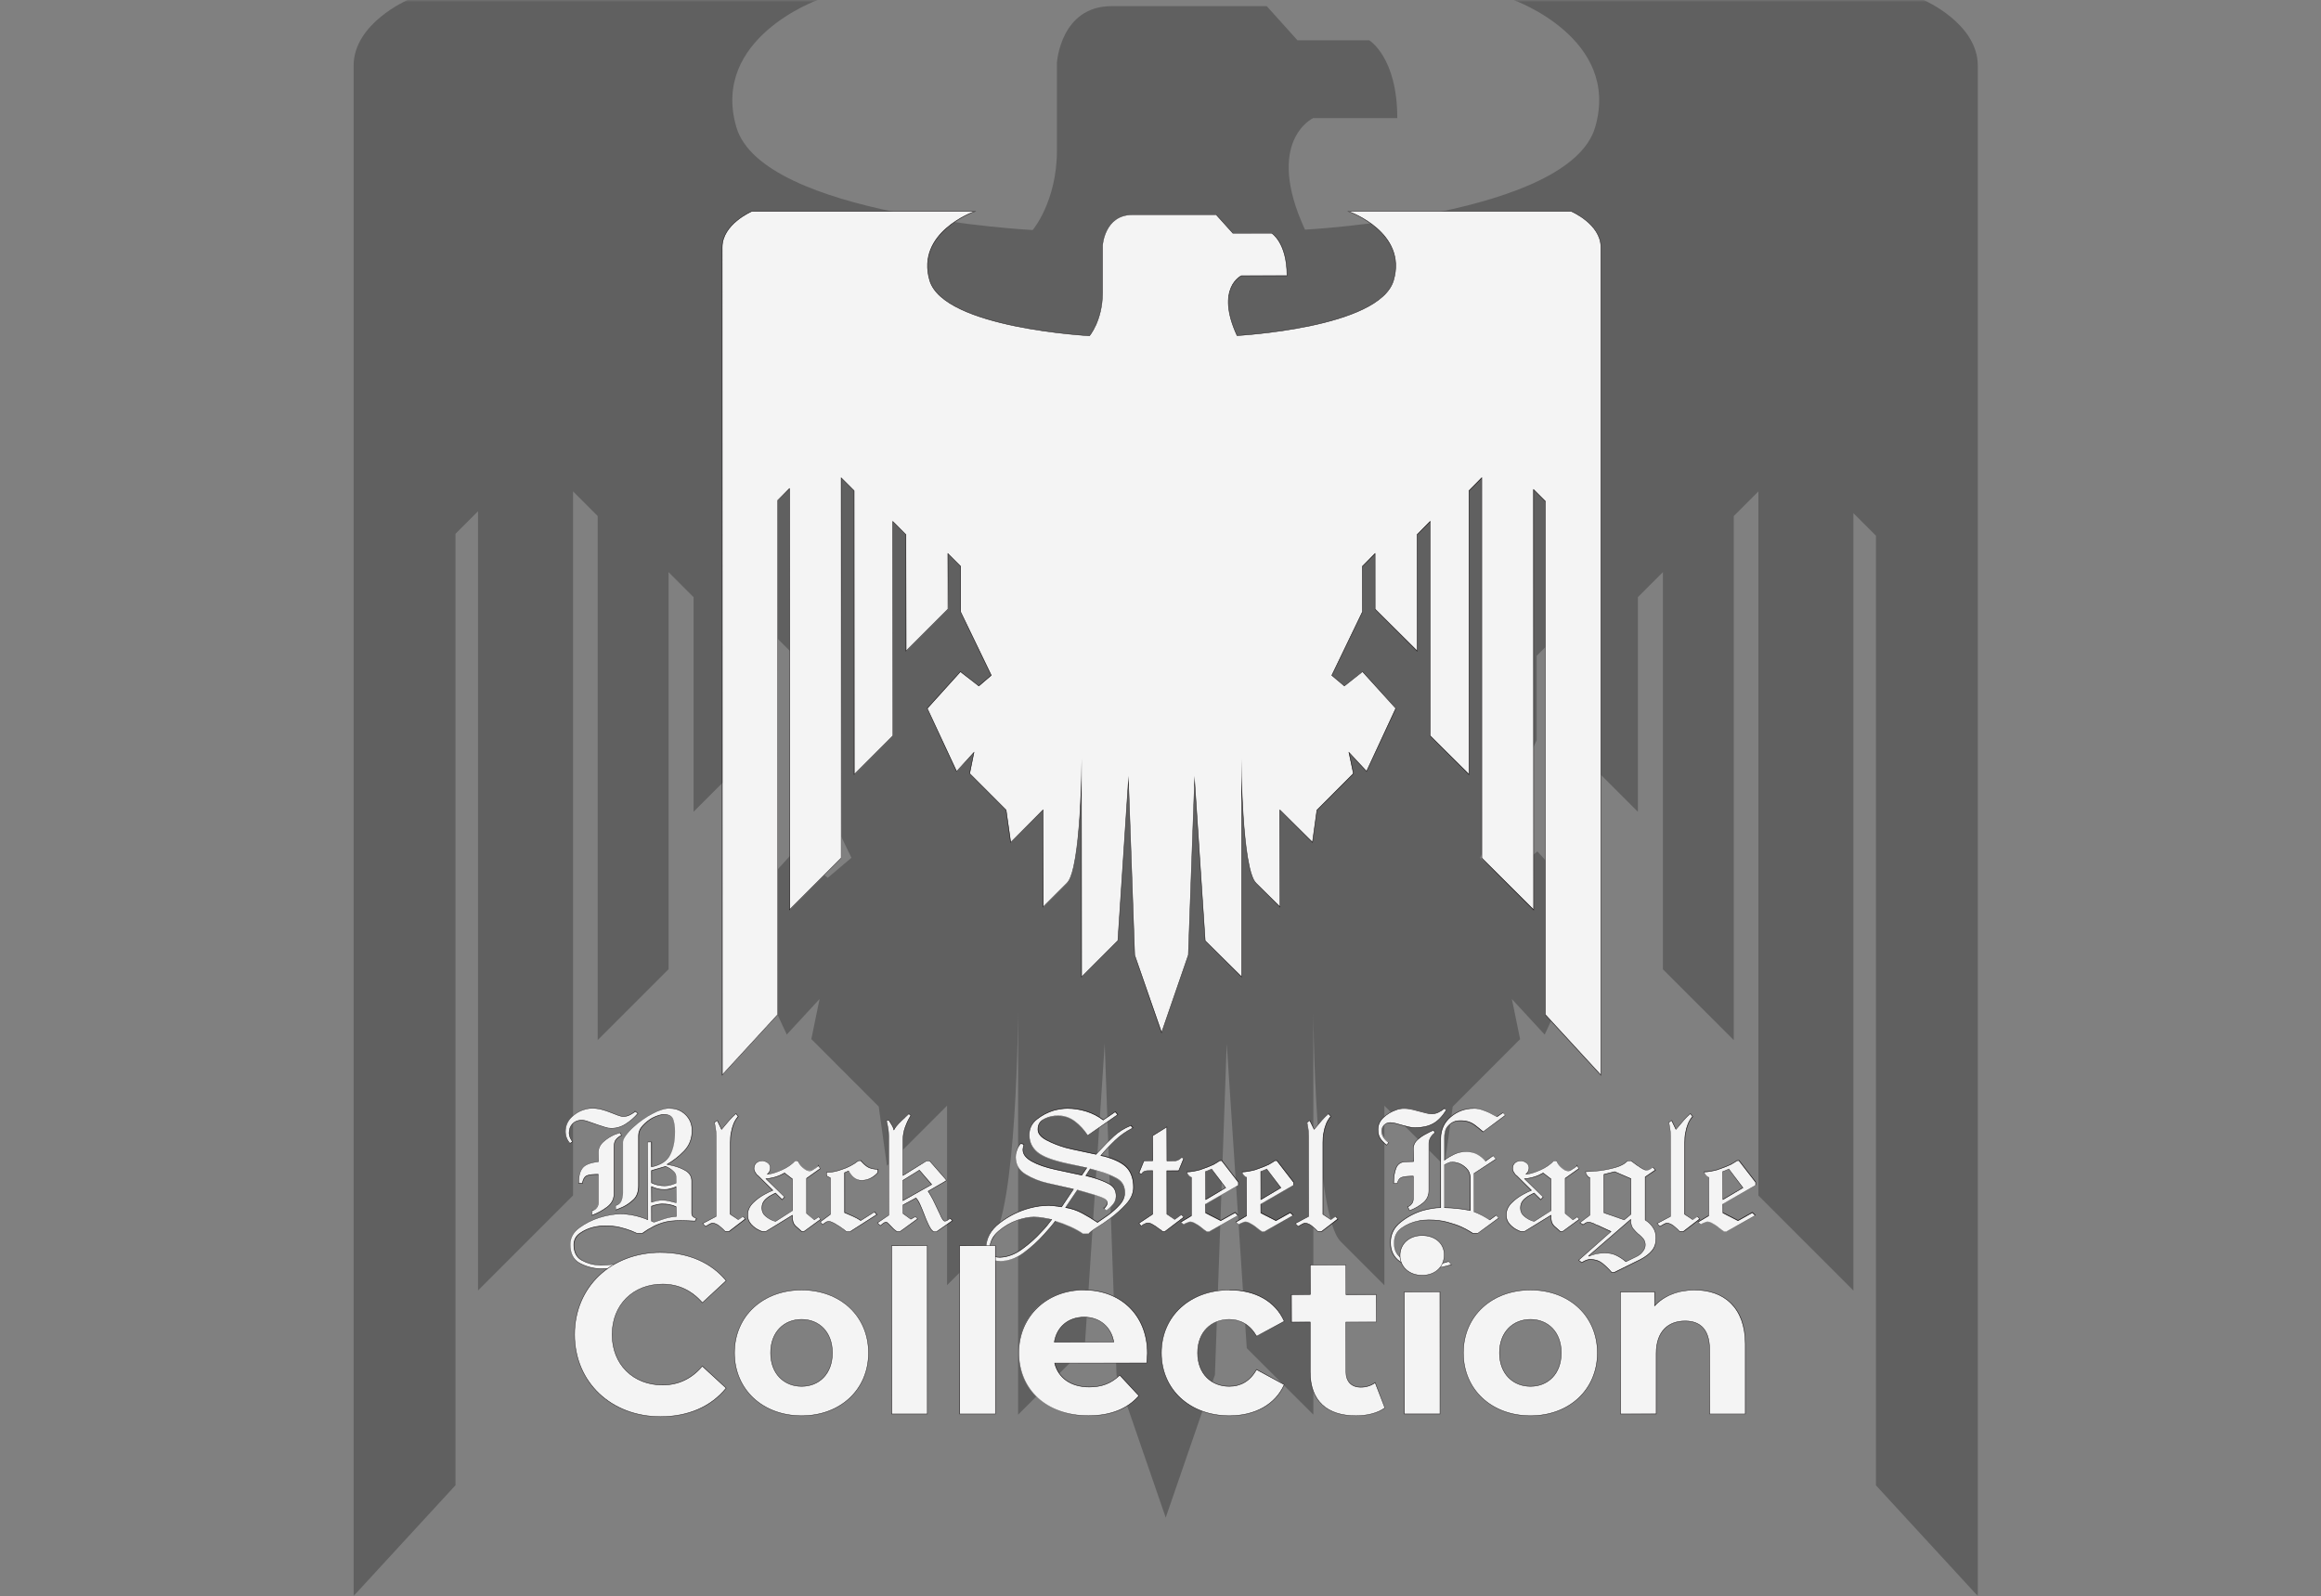 <?xml version="1.0" encoding="UTF-8"?>
<svg id="Layer_1" data-name="Layer 1" xmlns="http://www.w3.org/2000/svg" xmlns:xlink="http://www.w3.org/1999/xlink" viewBox="0 0 525 361">
  <rect x="0" y="0" width="525" height="361" fill="#808080" stroke="none"/>
  <defs>
    <style>
      .cls-1 {
        fill: #f4f4f4;
      }

      .cls-2 {
        fill: url(#radial-gradient);
      }

      .cls-3 {
        mask: url(#mask);
      }

      .cls-4 {
        fill: #606060;
      }

      .cls-5 {
        fill: #231f20;
      }
    </style>
    <radialGradient id="radial-gradient" cx="262.5" cy="180.5" fx="262.5" fy="180.5" r="225.26" gradientUnits="userSpaceOnUse">
      <stop offset="0" stop-color="#fff"/>
      <stop offset=".07" stop-color="#e2e2e2"/>
      <stop offset=".33" stop-color="#828282"/>
      <stop offset=".54" stop-color="#3c3c3c"/>
      <stop offset=".69" stop-color="#101010"/>
      <stop offset=".76" stop-color="#000"/>
    </radialGradient>
    <mask id="mask" x="0" y="0" width="525" height="361" maskUnits="userSpaceOnUse">
      <rect class="cls-2" width="525" height="361"/>
    </mask>
  </defs>
  <g class="cls-3">
    <path class="cls-4" d="m447.37,14.86v346.14l-23.04-25.04V121.16l-5.1-5.1v175.84l-21.49-21.49V111.16l-5.57,5.57v118.53l-16.03-16.02v-89.84l-5.66,5.67v48.54l-17.39-17.39v-23.38l-5.5,5.5v19.11l-12.82,26.58,5.35,4.53,7.64-5.98,13.81,15.26-12.17,26.17-7.42-8.04,1.86,9.07-15.24,15.26-1.86,13.39-13.6-13.6v40.61l-9.89-9.89c-5.92-5.92-6.18-51.94-6.18-51.94v91.1l-15.06-15.04v-.02l-4.53-68.83-2.67,74.89-11.13,32.28-11.13-32.25v-.03l-2.67-74.9-4.53,68.84-15.06,15.06v-91.12s-.26,46.02-6.18,51.94l-9.89,9.89v-40.6l-13.6,13.6-1.86-13.4-15.24-15.26,1.86-9.06-7.42,8.04-12.17-26.19,13.81-15.24,7.64,5.97,5.35-4.53-12.82-26.56v-19.11l-5.5-5.5v23.38l-17.39,17.39v-48.54l-5.66-5.67v89.82l-16.03,16.03v-118.53l-5.57-5.57v159.24l-21.49,21.49V115.64l-5.1,5.1v215.2l-23.04,25.04V14.84c0-9.58,12.21-14.84,12.21-14.84h92.76s-24.27,8.66-18.4,28.76c5.87,20.1,67.02,23.27,67.02,23.27,0,0,5.49-6.42,5.49-18.01V14.22s.77-12.83,12.37-12.83h35.09l6.96,7.73h16.23s6.34,3.79,6.34,17.59h-19.02s-11.13,5.13-1.86,25.23c0,0,59.77-3.08,65.64-23.17C366.67,8.67,342.4.02,342.4.02h92.76s12.21,5.26,12.21,14.84Z"/>
  </g>
  <g>
    <g>
      <g>
        <path class="cls-1" d="m135.87,287.03c-1.73-.08-3.33-.51-4.74-1.28-1.42-.77-2.15-2.19-2.15-4.2,0-1.52.69-2.8,2.06-3.81,1.36-1,2.88-1.77,4.52-2.29.88-.28,1.75-.48,2.56-.62.82-.14,1.56-.21,2.19-.21,1.07,0,2.14.12,3.2.35,1.05.23,2.08.56,3.08.97l-.07-17.57.79-.05.05,5.69c2.08-.46,3.52-1.37,4.22-2.77.71-1.4,1.06-3.13,1.06-5.12v-.25c0-.93-.13-1.8-.39-2.59-.25-.77-.98-1.16-2.15-1.16-.29,0-.68.08-1.14.22-.47.15-.95.35-1.43.59-.76.43-1.47,1-2.13,1.7-.65.69-.97,1.49-.97,2.37v11.24c0,1.35-.37,2.4-1.11,3.1-.73.7-1.53,1.26-2.38,1.68-.28.14-.55.25-.83.35-.27.09-.53.2-.78.31l-.07-.95c.68-.24,1.09-.6,1.28-1.13.19-.54.3-1.12.33-1.71v-11.57c0-.37.23-.87.69-1.51.46-.63,1.06-1.29,1.8-1.94.61-.55,1.29-1.1,2.04-1.63.75-.53,1.52-1,2.29-1.38.66-.36,1.32-.64,1.98-.85.66-.21,1.29-.31,1.87-.31,1.38,0,2.57.48,3.54,1.44.97.96,1.46,2.16,1.46,3.57,0,1.82-.59,3.37-1.76,4.6-1.17,1.22-2.49,2.26-3.94,3.09.21,0,.44.06.68.11l.74.16c1.05.25,2.02.64,2.88,1.16.88.53,1.32,1.31,1.32,2.31v7.25c0,.37.1.64.31.8.22.18.46.32.73.42l-.26.57c-.57,0-1.1-.03-1.65-.06-.55-.03-1.1-.04-1.64-.04-1.63,0-3,.17-4.06.51-1.06.34-1.95.73-2.62,1.17-.42.2-.77.4-1.07.62-.3.22-.59.41-.87.58h-1.26c-.24-.08-.45-.17-.64-.27-.19-.1-.39-.18-.61-.27-.84-.33-1.74-.6-2.67-.82-.93-.22-2.03-.33-3.28-.33-.38,0-.81.03-1.27.08-.46.06-.93.14-1.39.25-1.09.27-2.1.73-3.01,1.37-.9.63-1.36,1.51-1.36,2.61,0,1.67.62,2.86,1.85,3.52,1.23.66,2.6,1.03,4.07,1.08h.45c.7,0,1.4-.05,2.07-.14.66-.09,1.34-.23,2.03-.39l.47.81c-.14.1-.28.13-.43.16l-.43.08c-.31.03-.63.07-.97.12-.34.05-.68.1-1.01.12-.27.03-.54.05-.78.06-.25.01-.5.02-.74.02h-.54Zm13.83-14.7c-.16,0-.34.01-.53.04-.19.03-.4.07-.61.12l-.66.16c-.1.05-.21.1-.31.12-.09.03-.18.05-.26.08l.04,3.41.54.2c.76-.29,1.59-.56,2.46-.83.86-.27,1.73-.42,2.59-.45l-.05-2.25c-.48-.2-1.01-.37-1.54-.46-.53-.1-1.09-.14-1.66-.14Zm.12-.84c.55,0,1.09.06,1.6.19.51.12,1.02.25,1.54.39l-.06-3.7c-.2.18-.5.3-.82.4-.32.1-.63.17-.93.23-.14.03-.28.05-.44.06-.15.02-.31.02-.48.02-.53,0-1.04-.06-1.51-.17-.48-.11-.96-.29-1.43-.54l.08,3.62c.35-.16.76-.26,1.17-.36.41-.1.84-.15,1.29-.15Zm-2.5-6.69l.04,2.79c.46.2.97.38,1.46.49.5.11,1.03.16,1.57.16.43,0,.86-.06,1.28-.18.42-.12.84-.27,1.25-.43l-.03-1.47c0-.37-.15-.72-.46-1.04-.31-.32-.65-.6-1-.82-.16-.08-.32-.16-.47-.25-.14-.08-.28-.14-.41-.2l-3.23.94Zm-13.4,8.97l.1.06s.02-.03.07-.03c.27-.1.55-.3.8-.6.25-.29.38-.67.38-1.12v-6.5l-.77.05c-.92.03-1.58.15-1.97.38-.38.23-.67.78-.86,1.63h-.79c-.05-1.6.25-2.75.85-3.48.6-.74,1.81-1.21,3.6-1.4l-.05-2.01c0-.97.39-1.82,1.17-2.51.76-.68,1.61-1.23,2.52-1.62.22-.08.44-.16.64-.23.21-.07.41-.13.6-.19l.31.56c-.48.28-.88.58-1.2.96-.32.37-.48,1-.48,1.86v10.5c0,1.16-.52,2.15-1.54,2.92-1.02.77-2.16,1.39-3.39,1.86l-.08.03.1-1.14Zm-5.06-15.16c-.33-.36-.58-.77-.75-1.21-.17-.44-.25-.93-.25-1.46,0-1.33.52-2.47,1.54-3.39,1.02-.92,2.16-1.5,3.4-1.72.19-.06.38-.09.56-.1.18-.01.37-.02.56-.02.71,0,1.43.09,2.13.27.7.18,1.36.39,1.96.64.63.25,1.2.47,1.71.66.5.19.91.28,1.24.28.49,0,.92-.09,1.3-.26.38-.18.75-.39,1.1-.63.06-.03.1-.06.14-.1.05-.05.1-.08.16-.11l.59.38c-.76.96-1.66,1.75-2.68,2.42-1.02.67-2.15,1.01-3.36,1.01-.42,0-.91-.09-1.46-.27l-1.73-.56c-.14-.06-.28-.11-.43-.17-.15-.05-1.39-.49-1.83-.64-.43-.15-.84-.22-1.22-.22-.83,0-1.52.27-2.04.81-.52.54-.79,1.24-.79,2.1,0,.35.07.69.22,1.01.15.33.32.63.51.9l-.54.43-.03-.03Z"/>
        <path class="cls-5" d="m151.55,250.75c1.37,0,2.54.48,3.5,1.42.96.95,1.44,2.13,1.44,3.53,0,1.82-.58,3.34-1.75,4.57-1.17,1.22-2.48,2.25-3.93,3.08v.04c.22.05.45.11.7.16.25.06.49.11.74.16,1.04.25,2,.63,2.86,1.15.86.52,1.3,1.28,1.3,2.26v7.25c0,.39.11.67.33.84.22.18.47.32.74.43l-.29.49c-.52-.03-1.06-.06-1.61-.08-.55-.03-1.1-.04-1.65-.04-1.65,0-3,.17-4.08.51-1.07.34-1.95.73-2.63,1.17-.41.19-.77.4-1.07.62-.3.22-.59.41-.86.58h-1.24c-.22-.08-.43-.17-.62-.27-.19-.1-.4-.18-.62-.27-.85-.33-1.74-.6-2.68-.82-.93-.22-2.03-.33-3.29-.33-.38,0-.81.03-1.28.08-.47.06-.93.14-1.4.25-1.1.28-2.11.73-3.03,1.38-.92.64-1.38,1.53-1.38,2.65,0,1.7.62,2.89,1.87,3.56,1.25.67,2.61,1.04,4.1,1.09h.45c.71,0,1.41-.05,2.08-.14.67-.1,1.35-.23,2.04-.39l.41.78c-.11.03-.24.06-.39.08-.15.03-.3.06-.43.08-.3.03-.62.07-.97.12-.34.05-.68.1-1.01.12-.27.03-.54.05-.78.06-.25.01-.49.02-.74.02h-.54c-1.73-.08-3.3-.51-4.71-1.28-1.41-.77-2.12-2.16-2.12-4.16,0-1.51.68-2.76,2.04-3.77,1.36-1,2.86-1.76,4.51-2.29.88-.27,1.73-.48,2.55-.62.82-.14,1.55-.21,2.18-.21,1.07,0,2.13.12,3.19.35,1.06.23,2.08.56,3.07.97v-17.62h.74v5.64c2.17-.41,3.61-1.33,4.32-2.75.71-1.42,1.07-3.13,1.07-5.14v-.25c0-.94-.13-1.8-.39-2.6-.26-.8-.99-1.2-2.2-1.2-.3,0-.69.08-1.15.23-.47.15-.95.35-1.44.6-.77.44-1.48,1.01-2.14,1.71-.66.7-.99,1.5-.99,2.41v11.24c0,1.35-.36,2.37-1.09,3.07-.73.7-1.52,1.26-2.37,1.67-.28.14-.55.25-.82.35-.27.1-.54.2-.78.31v-.91c.66-.19,1.08-.56,1.28-1.11.19-.55.3-1.12.33-1.73v-11.57c0-.36.23-.85.68-1.48.45-.63,1.05-1.28,1.79-1.94.6-.55,1.28-1.09,2.04-1.63.75-.54,1.52-.99,2.28-1.38.66-.36,1.32-.64,1.98-.84.66-.21,1.28-.31,1.85-.31m-1.15,17.54c.44,0,.87-.06,1.3-.18.43-.12.84-.27,1.26-.43v-1.52c0-.38-.16-.74-.47-1.07-.32-.33-.65-.6-1.01-.82-.16-.08-.32-.16-.47-.25-.15-.08-.29-.15-.43-.21l-3.25.95v2.84c.49.25.99.43,1.5.54.51.11,1.04.16,1.59.16m-3.09,3.71c.41-.11.82-.21,1.24-.31.41-.1.84-.14,1.28-.14.55,0,1.08.06,1.59.19.51.12,1.02.25,1.54.39v-3.75c-.27.14-.57.25-.88.35-.32.1-.62.17-.93.23-.14.03-.28.05-.43.06-.15.01-.31.02-.47.02-.52,0-1.02-.05-1.5-.17-.48-.11-.95-.29-1.42-.53v3.66m.58,4.53c.8-.28,1.63-.56,2.49-.83.86-.27,1.72-.42,2.57-.45v-2.31c-.52-.25-1.05-.42-1.58-.51-.54-.1-1.09-.14-1.67-.14-.17,0-.34.01-.54.04-.19.03-.4.07-.62.12-.11.03-.22.06-.33.08-.11.03-.22.06-.33.08-.11.06-.21.1-.31.12-.1.03-.19.06-.27.08v3.46l.58.25m-13.96-25.77c.71,0,1.42.09,2.12.27.7.18,1.35.39,1.95.64.63.25,1.2.47,1.71.66.51.19.93.29,1.26.29.49,0,.93-.09,1.32-.27.38-.18.76-.39,1.11-.64.05-.03.1-.06.14-.1.04-.04.09-.07.14-.1v-.04l.54.41c-.77.89-1.66,1.67-2.68,2.33-1.02.67-2.13,1-3.33,1-.41,0-.89-.09-1.44-.27-.55-.18-1.13-.36-1.73-.56-.14-.05-.28-.11-.43-.16-.15-.05-.31-.11-.47-.16-.47-.17-.92-.32-1.36-.47-.44-.15-.85-.23-1.23-.23-.85,0-1.54.28-2.08.82-.54.55-.8,1.26-.8,2.14,0,.36.08.7.23,1.03.15.33.32.63.51.91l-.49.33c-.33-.36-.58-.76-.74-1.19-.17-.44-.25-.92-.25-1.44,0-1.32.51-2.43,1.52-3.35,1.01-.92,2.14-1.49,3.38-1.71.19-.06.38-.09.56-.1.18-.01.36-.02.56-.02m6.3,5.52l.25.54c-.47.22-.86.52-1.19.91-.33.39-.49,1.02-.49,1.89v10.5c0,1.15-.51,2.11-1.52,2.88-1.02.77-2.14,1.39-3.38,1.85l.08-.99s.03.03.05.03c0,0,.01,0,.02,0,.01-.01.03-.02.06-.02.3-.11.58-.31.84-.62.26-.3.39-.69.39-1.15v-6.5h-.82c-.93.03-1.6.16-2,.39-.4.23-.69.79-.89,1.67l-.74-.04c0-1.54.29-2.67.88-3.4.59-.73,1.78-1.19,3.56-1.38v-2.06c0-.96.38-1.78,1.15-2.47.77-.69,1.61-1.22,2.51-1.61.22-.08.43-.16.64-.23.21-.07.4-.13.6-.18m11.32-5.62c-.58,0-1.22.11-1.88.31-.66.21-1.33.49-1.99.85-.77.39-1.54.85-2.3,1.39-.75.53-1.44,1.08-2.05,1.63-.74.66-1.35,1.31-1.8,1.95-.47.66-.7,1.16-.7,1.54v11.57c-.03.59-.14,1.16-.32,1.69-.18.52-.58.86-1.21,1.05l-.07.02v1.14l.14-.06c.25-.11.51-.21.77-.31.28-.1.56-.22.84-.36.86-.41,1.66-.98,2.39-1.69.74-.72,1.12-1.77,1.12-3.14v-11.24c0-.87.32-1.66.96-2.34.65-.69,1.36-1.26,2.12-1.69.48-.24.96-.44,1.42-.59.46-.15.83-.22,1.12-.22,1.17,0,1.86.37,2.1,1.13.26.78.39,1.65.39,2.57v.25c0,1.99-.36,3.7-1.06,5.1-.68,1.35-2.07,2.25-4.13,2.67v-5.62h-.95v17.57c-.95-.38-1.94-.69-2.94-.91-1.06-.23-2.14-.35-3.21-.35-.63,0-1.37.07-2.2.21-.82.14-1.68.35-2.57.62-1.65.52-3.18,1.3-4.54,2.3-1.38,1.02-2.08,2.31-2.08,3.85,0,2.04.73,3.46,2.17,4.25,1.42.77,3.02,1.21,4.76,1.29h.27s.27,0,.27,0c.24,0,.49,0,.75-.02.25-.01.51-.04.79-.06.33-.03.67-.07,1.01-.12.34-.05.66-.1.96-.12.15-.03.29-.06.44-.08.15-.03.29-.06.4-.08l.13-.03-.06-.12-.41-.78-.04-.07-.08.02c-.68.16-1.36.29-2.03.39-.67.09-1.36.14-2.06.14h-.45c-1.46-.05-2.82-.42-4.05-1.08-1.21-.65-1.82-1.82-1.82-3.47,0-1.09.45-1.95,1.33-2.57.9-.63,1.91-1.09,2.99-1.36.46-.11.93-.19,1.39-.24.46-.05.89-.08,1.26-.08,1.25,0,2.35.11,3.27.33.93.22,1.82.49,2.66.82.22.08.42.17.61.26.2.1.41.19.63.27h.02s.02,0,.02,0h1.29c.28-.18.57-.38.87-.6.29-.21.64-.41,1.05-.61.69-.44,1.56-.83,2.62-1.17,1.06-.34,2.42-.51,4.04-.51.54,0,1.09.01,1.64.04.55.03,1.08.05,1.61.08h.06s.03-.05.03-.05l.29-.49.06-.1-.11-.04c-.26-.11-.5-.25-.71-.42-.2-.16-.29-.41-.29-.76v-7.25c0-1.02-.45-1.81-1.35-2.35-.87-.52-1.84-.92-2.89-1.16l-.11-.02c-.21-.05-.42-.09-.63-.14-.17-.04-.34-.08-.5-.12,1.39-.81,2.66-1.82,3.78-3,1.18-1.24,1.78-2.8,1.78-4.64,0-1.43-.5-2.64-1.47-3.6-.98-.97-2.18-1.45-3.57-1.45h0Zm-4.14,14.18l3.14-.92c.12.05.25.11.39.19.15.08.31.17.48.25.34.21.67.48.98.8.29.31.44.64.44,1v1.45c-.38.15-.78.29-1.18.4-.41.12-.84.18-1.27.18-.54,0-1.07-.05-1.56-.16-.48-.1-.95-.27-1.42-.5v-2.7h0Zm0,7.04v-3.36c.43.21.86.37,1.3.47.48.11,1,.17,1.53.17.18,0,.33,0,.48-.02.15-.01.3-.03.44-.06.31-.06.62-.13.94-.23.26-.08.52-.18.75-.28v3.45c-.48-.12-.95-.24-1.42-.36-.51-.13-1.05-.19-1.61-.19-.45,0-.88.05-1.3.15-.37.09-.74.18-1.11.27h0Zm0,1.03c.06-.02.13-.04.19-.06.1-.03.21-.07.33-.13.09-.02.2-.05.3-.07l.25-.06.08-.02c.21-.05.42-.09.61-.12.18-.03.36-.04.52-.04.57,0,1.12.05,1.65.14.51.09,1.01.25,1.5.48v2.14c-.82.04-1.67.19-2.5.45-.85.26-1.67.54-2.46.82l-.48-.2v-3.32h0Zm-13.48-22.24c-.19,0-.38,0-.56.02-.18.01-.38.05-.58.11-1.24.22-2.39.81-3.42,1.73-1.03.93-1.56,2.09-1.56,3.43,0,.53.09,1.03.25,1.48.17.45.43.86.76,1.23l.06.06.07-.05.49-.33.09-.06-.06-.09c-.19-.26-.36-.56-.51-.89-.14-.31-.22-.65-.22-.99,0-.85.26-1.54.77-2.07.51-.53,1.19-.79,2.01-.79.37,0,.77.07,1.2.22.44.15.89.31,1.36.47.17.06.32.11.47.16.15.05.29.11.43.16.61.2,1.19.38,1.73.56.56.18,1.05.27,1.47.27,1.22,0,2.36-.34,3.39-1.02,1.02-.67,1.93-1.46,2.7-2.35l.07-.08-.09-.07-.54-.41-.17-.13v.19s-.08.06-.11.09c-.03.03-.07.06-.12.08-.36.25-.73.46-1.11.64-.37.17-.8.26-1.27.26-.32,0-.73-.09-1.22-.28-.51-.19-1.08-.41-1.71-.66-.6-.25-1.26-.46-1.97-.64-.71-.18-1.43-.27-2.15-.27h0Zm6.35,5.5l-.08.02c-.19.06-.39.12-.6.19-.21.07-.42.14-.64.23-.92.39-1.77.94-2.54,1.63-.79.7-1.19,1.56-1.19,2.55v1.97c-1.75.2-2.94.67-3.54,1.41-.6.74-.91,1.91-.91,3.46v.1h.1s.74.05.74.05h.09s.02-.08.02-.08c.18-.84.47-1.38.84-1.6.38-.22,1.04-.35,1.95-.38h.72v6.4c0,.44-.12.8-.37,1.09-.24.28-.51.48-.79.58-.02,0-.03,0-.05,0l-.13-.14-.02.22-.08.99v.16s.14-.06.14-.06c1.24-.47,2.38-1.1,3.4-1.87,1.04-.79,1.56-1.78,1.56-2.96v-10.5c0-.85.16-1.46.47-1.83.32-.37.71-.67,1.16-.88l.09-.04-.04-.09-.25-.54-.04-.08h0Z"/>
      </g>
      <g>
        <path class="cls-1" d="m164.07,278.55c-.2-.21-.37-.38-.53-.53-.16-.15-.33-.29-.49-.43-.33-.3-.65-.53-.96-.69-.31-.16-.6-.24-.86-.24-.05,0-.1,0-.15.02-.07.01-.12.02-.18.02-.15.05-.3.12-.45.2-.15.08-.29.16-.43.25-.09.03-.16.07-.22.12-.08.06-.14.1-.19.13l-.64-.63,3.02-1.65-.03-18.11c0-.16,0-.34-.02-.53-.02-.19-.02-.39-.02-.58l-.16-1.04c-.05-.34-.11-.65-.16-.92l.6-.46,1.02,2.04.1-.2c.07-.07.12-.14.18-.22l.09-.09c.1-.1.13-.14.15-.19.42-.5.84-1,1.26-1.49.43-.5.91-.97,1.43-1.41l.53.58c-.43.55-.78,1.11-1.02,1.74-.24.63-.42,1.28-.53,1.92-.08.39-.14.78-.16,1.15-.03.38-.04.75-.04,1.11v16.26l1.83,1.19,1.01-.7.52.5-3.69,2.89h-.8Z"/>
        <path class="cls-5" d="m166.46,251.95l.45.58c-.44.49-.78,1.06-1.03,1.69-.25.63-.43,1.28-.54,1.94-.08.38-.14.77-.16,1.15-.03.38-.04.76-.04,1.11v16.26l1.85,1.23,1.07-.7.45.49-3.66,2.8h-.78c-.16-.19-.33-.36-.49-.51-.16-.15-.33-.29-.49-.43-.33-.3-.65-.54-.97-.7-.32-.16-.61-.25-.88-.25-.06,0-.11,0-.16.02-.06.01-.11.02-.17.02-.16.05-.32.12-.47.21-.15.08-.29.16-.43.25-.08.03-.16.07-.23.12-.07.05-.13.1-.18.12l-.58-.62,3-1.56v-18.16c0-.16,0-.34-.02-.54-.01-.19-.02-.38-.02-.58-.06-.36-.11-.71-.16-1.05-.06-.34-.11-.65-.16-.93v-.04l.58-.37.95,2.02c.06-.05.12-.12.19-.18.07-.07.13-.14.18-.23.05-.06.1-.1.14-.14.04-.04.08-.09.1-.14.41-.49.83-.99,1.26-1.48.43-.49.9-.96,1.42-1.4m.02-.15l-.08.07c-.52.44-1,.91-1.43,1.41-.43.49-.85.99-1.26,1.48-.04.07-.06.1-.1.14l-.14.15c-.06.09-.12.16-.18.23l-.08.08-.88-1.88-.05-.11-.1.06-.58.37-.05.03v.1c.06.29.11.6.17.94.05.34.11.69.16,1.05,0,.19,0,.38.02.57.01.19.02.37.02.53v18.09l-2.95,1.54-.12.06.09.1.58.62.05.06.07-.03c.06-.03.12-.07.2-.13.06-.05.12-.08.2-.11.16-.09.3-.17.45-.25.14-.08.29-.14.44-.19.06,0,.11,0,.17-.02.05-.01.09-.02.14-.02.25,0,.54.08.84.24.31.16.62.39.95.68.17.14.33.28.49.43.16.15.32.32.49.51l.03.04h.86l.03-.02,3.66-2.8.09-.07-.08-.08-.45-.49-.06-.06-.07.05-1.01.66-1.75-1.17v-16.21c0-.36.01-.73.04-1.1.03-.37.08-.76.16-1.14.11-.65.29-1.29.53-1.92.24-.62.58-1.18,1.01-1.66l.06-.06-.05-.07-.45-.58-.07-.08h0Z"/>
      </g>
      <g>
        <path class="cls-1" d="m181.4,278.55l-1.19-1.04c-.35-.28-.58-.59-.73-.94-.15-.35-.23-.94-.23-1.77l-6.01,3.75h-.73c-.12-.02-.25-.06-.39-.12-.14-.06-.26-.11-.37-.17-.66-.3-1.27-.75-1.81-1.33-.54-.58-.82-1.29-.82-2.1,0-1.03.4-1.95,1.19-2.74.78-.78,1.65-1.43,2.58-1.93.36-.19.7-.37,1.03-.54.33-.17.65-.3.95-.42l-3.44-3.34c-.07-.02-.15-.07-.21-.15-.06-.07-.11-.15-.17-.23-.16-.22-.29-.43-.37-.63-.08-.2-.13-.37-.13-.52,0-.56.18-1,.53-1.32.35-.31.8-.47,1.33-.47h.21c.43.06.81.23,1.14.51.34.28.51.66.51,1.11,0,.29-.07.57-.21.83-.14.26-.33.47-.55.61.41-.05.79-.11,1.19-.22.41-.11.83-.25,1.27-.42.61-.23,1.2-.5,1.76-.81.57-.32,1.07-.66,1.47-1.02.11-.08.21-.17.3-.27.1-.09.18-.2.26-.31l.7-.06c.08.18.13.3.19.4l.23.38c.19.27.43.54.71.78.29.25.56.44.83.58.13.05.26.09.38.12.12.03.23.04.34.04.13,0,.27-.03.41-.1.15-.07.3-.16.47-.27.06-.03.11-.07.16-.11.06-.05.13-.08.22-.12.12-.11.25-.21.38-.29l.31-.21.44.55-3.1,2.25.02,7.95,1.75,1.44.93-.66.48.5-3.77,2.8h-.47Zm-7.06-8.16c-.54.3-1.02.68-1.41,1.12-.39.44-.58,1.02-.58,1.71s.26,1.32.79,1.77c.53.46,1.11.82,1.73,1.06.11.03.21.06.31.1.09.04.19.07.3.1l3.79-2.46-.02-7.16-1.79-1.36c-.6.39-1.3.69-2.03.91-.73.22-1.48.36-2.25.41l4.27,4.07-.49.61-1.53-1.46-1.08.56Z"/>
        <path class="cls-5" d="m180.49,262.57c.03.14.07.27.14.38s.14.24.23.38c.19.28.43.55.72.8.29.25.57.45.84.59.14.06.27.1.39.13.12.03.24.04.35.04.14,0,.28-.03.43-.11.15-.07.31-.16.47-.28.05-.03.11-.06.16-.11.05-.04.12-.08.21-.11.14-.11.27-.21.39-.3.12-.09.23-.16.31-.21v-.04l.37.58-3.09,2.18v7.99l1.77,1.48.99-.66.41.49-3.75,2.72h-.45l-1.15-1.03s0,.02-.01.02-.02,0-.03-.02c-.3-.27-.53-.58-.68-.93-.15-.34-.23-.93-.23-1.75l-6.09,3.71h-.7c-.11-.03-.23-.07-.37-.12-.14-.06-.26-.11-.37-.17-.66-.3-1.26-.74-1.79-1.32-.54-.58-.8-1.27-.8-2.06,0-1.02.39-1.92,1.17-2.7.78-.78,1.64-1.42,2.57-1.92.36-.19.7-.37,1.03-.54.33-.16.65-.3.95-.41l-3.42-3.43c-.08-.03-.15-.07-.21-.14-.06-.07-.11-.14-.17-.23-.16-.22-.29-.43-.37-.62-.08-.19-.12-.36-.12-.5,0-.55.17-.97.51-1.28.34-.3.78-.45,1.3-.45h.21c.41.06.78.22,1.11.49.33.27.49.63.49,1.07,0,.28-.07.55-.21.81-.14.25-.32.45-.53.59l.08.04c.36,0,.74-.06,1.15-.17.41-.11.84-.25,1.28-.42.6-.22,1.19-.49,1.77-.81.58-.32,1.07-.66,1.48-1.02.11-.08.21-.17.31-.27.1-.1.19-.2.27-.31l.66-.04m-3.58,8.69l-1.48-1.48-1.11.58c-.55.3-1.02.68-1.42,1.13s-.6,1.04-.6,1.75.27,1.35.8,1.81c.54.47,1.12.82,1.75,1.07.11.03.21.06.31.1.1.04.2.08.31.1v-.04l3.83-2.43v-7.2l-1.81-1.4c-.66.38-1.35.69-2.08.91-.73.22-1.48.36-2.24.41l4.24,4.16-.49.54m3.67-8.79h-.09s-.66.05-.66.05h-.05s-.03.04-.03.04c-.08.11-.17.21-.26.3-.09.09-.19.18-.3.26-.41.36-.9.7-1.47,1.01-.57.31-1.16.59-1.76.81-.43.16-.86.3-1.27.41-.34.09-.66.14-.96.16.15-.13.27-.29.37-.48.15-.27.22-.56.22-.85,0-.47-.18-.86-.53-1.15-.34-.29-.73-.46-1.16-.52h-.12s-.1,0-.1,0c-.55,0-1,.16-1.37.48-.36.32-.55.78-.55,1.35,0,.15.04.33.13.54.09.2.21.41.38.64.05.08.11.16.17.23.06.08.14.13.23.17l3.29,3.3c-.26.1-.53.22-.81.36-.33.17-.67.35-1.03.54-.94.5-1.81,1.15-2.6,1.94-.8.8-1.2,1.73-1.2,2.78,0,.82.28,1.54.83,2.13.54.58,1.15,1.04,1.82,1.34.11.05.23.11.37.17.14.06.27.1.38.13h.72s.03,0,.03,0h.02s5.94-3.63,5.94-3.63c.01.75.09,1.28.23,1.61.16.36.39.68.71.96.02.02.05.05.09.05l1.1.98.03.03h.53l.03-.02,3.75-2.72.09-.06-.07-.08-.41-.49-.06-.07-.08.05-.92.62-1.67-1.4v-7.89l3.04-2.15.08-.06-.05-.08-.37-.58-.19-.29v.34l-.08.06-.18.13c-.12.08-.25.18-.38.29-.08.03-.16.07-.22.12-.05.04-.1.07-.15.1-.17.12-.32.21-.47.28-.14.06-.27.1-.39.1-.1,0-.21-.01-.33-.04-.12-.03-.24-.07-.37-.12-.26-.13-.53-.32-.82-.57-.28-.25-.52-.51-.7-.78-.08-.13-.16-.26-.22-.37-.06-.1-.11-.22-.13-.34l-.02-.09h0Zm-7.18,4.19c.7-.06,1.38-.2,2.04-.4.71-.21,1.4-.51,2.04-.88l1.72,1.33v7.1l-3.78,2.4h0c-.07-.02-.14-.04-.21-.07-.1-.04-.21-.08-.32-.11-.61-.24-1.18-.59-1.71-1.05-.51-.44-.77-1.03-.77-1.73s.19-1.25.57-1.68c.39-.44.86-.81,1.39-1.11l1.04-.54,1.43,1.43.08.08.07-.08.49-.54.07-.07-.07-.07-4.08-4h0Z"/>
      </g>
      <g>
        <path class="cls-1" d="m191.45,278.55c-.17-.15-.33-.29-.52-.42l-.58-.41c-.14-.11-.27-.21-.41-.29l-.41-.25c-.41-.27-.81-.5-1.19-.68-.38-.17-.66-.26-.84-.26-.26,0-.51.07-.73.22-.23.15-.46.32-.67.51l-.53-.58,2.27-1.72-.02-8.27-.84-.41-.03-.79c.13-.04.22-.04.31-.04h.03c.39,0,.82-.04,1.29-.13.59-.11,1.19-.28,1.78-.5.71-.22,1.4-.51,2.05-.86.65-.34,1.21-.71,1.68-1.1l.64-.06.03.12c.47.51.94.93,1.45,1.27.51.34,1.29.53,2.32.59l.05.67c-.37.47-.84.87-1.41,1.2-.57.33-1.16.53-1.77.58-.08.03-.16.04-.23.04h-.23c-.7,0-1.3-.21-1.8-.61-.5-.4-.9-.93-1.21-1.56l-.92.44.03,9.05,1.86.78c.63.27,1.24.61,1.82.99l3.03-1.94.56.54-5.99,3.87h-.88Z"/>
        <path class="cls-5" d="m194.7,262.57c0,.06,0,.09.02.1.01.01.03.02.06.02.41.49.88.91,1.4,1.26.52.34,1.3.54,2.35.6v.62c-.36.44-.82.82-1.38,1.15-.56.33-1.15.52-1.75.58-.08.03-.16.04-.23.04h-.23c-.69,0-1.28-.2-1.77-.6-.49-.4-.89-.91-1.19-1.54l-.99.41v9.1c.63.28,1.26.55,1.89.82.63.27,1.23.6,1.81.99l3.09-1.94.49.54-5.97,3.79h-.86c-.14-.14-.3-.27-.49-.41-.19-.14-.38-.27-.58-.41-.14-.11-.27-.21-.41-.29s-.27-.16-.41-.25c-.41-.27-.81-.5-1.19-.68-.39-.18-.67-.27-.86-.27-.27,0-.53.08-.76.23-.23.15-.46.32-.68.51l-.45-.58,2.26-1.65v-8.32l-.86-.45v-.74c.09,0,.19,0,.29,0,.39,0,.83-.04,1.3-.13.59-.11,1.19-.28,1.79-.5.71-.22,1.4-.51,2.06-.86.66-.35,1.22-.72,1.69-1.11l.58-.04m.1-.11h-.11s-.58.05-.58.05h-.03s-.03.02-.03.02c-.46.39-1.02.75-1.67,1.1-.65.35-1.34.63-2.04.85-.6.22-1.19.39-1.78.5-.47.09-.9.13-1.28.13-.1,0-.19,0-.28,0h-.11s0,.1,0,.1v.8l.06.03.81.42v8.2l-2.22,1.62-.09.06.07.08.45.58.07.09.08-.07c.22-.19.44-.36.67-.51.22-.14.45-.21.71-.21.17,0,.45.09.82.26.38.18.77.4,1.18.67.14.09.28.17.41.25.13.08.26.17.4.28l.04.03.54.39c.19.14.35.27.48.4l.03.03h.94l.03-.02,5.97-3.79.1-.07-.08-.09-.49-.54-.06-.06-.07.05-3.03,1.9c-.56-.37-1.16-.69-1.77-.96-.61-.27-1.22-.53-1.83-.8v-8.96l.84-.35c.3.6.7,1.11,1.18,1.49.51.41,1.13.62,1.83.62h.23c.08,0,.17-.02.26-.05.59-.05,1.19-.25,1.77-.58.57-.33,1.04-.73,1.41-1.18l.02-.03v-.75h-.1c-1.02-.06-1.79-.25-2.3-.59-.51-.34-.97-.75-1.38-1.24l-.03-.04h-.03s0-.01,0-.02v-.11h0Z"/>
      </g>
      <g>
        <path class="cls-1" d="m211.21,278.55c-.22-.09-.42-.28-.62-.56-.19-.27-.39-.62-.58-1.04-.16-.33-.34-.71-.52-1.13-.18-.42-.35-.86-.51-1.3-.27-.71-.56-1.4-.86-2.08-.3-.67-.62-1.18-.94-1.53l-2.94,1.62.03,1.93,1.79,1.27.97-.58.51.46-3.96,2.92h-.65s-.13-.06-.13-.06l-.15-.1c-.08-.06-.17-.13-.26-.21-.11-.08-.22-.17-.33-.27-.11-.1-.22-.22-.34-.36-.27-.27-.53-.53-.76-.78-.28-.29-.43-.35-.52-.35-.18,0-.37.07-.57.2-.2.13-.4.3-.59.49l-.04.04-.16.05-.58-.58,2.52-1.77-.02-17.99c0-.45-.03-.92-.1-1.39-.07-.46-.14-.89-.23-1.27l-.06-.24c-.05-.2-.08-.29-.1-.37v-.04l.04-.06.49-.08c.08.08.11.13.13.17.03.04.06.09.08.15l.07.11c.21.33.38.61.54.9.17.29.28.6.34.94.24-.57.63-1.08,1.06-1.53.44-.45.9-.89,1.36-1.3.02-.05.06-.09.11-.13.04-.03.08-.07.13-.12.11-.11.22-.21.33-.31.11-.1.22-.2.33-.31l.47.35-.04.09c-.05.1-.07.13-.11.17-.4.65-.78,1.45-1.12,2.37s-.51,1.89-.51,2.86v8.15l5.31-3.38h.69s3.74,4.25,3.74,4.25v.24s-4.09,2.39-4.09,2.39c.21.26.4.58.59.9.19.32.37.64.54.97.36.71.69,1.4.99,2.06.3.66.56,1.21.78,1.65.04.07.05.11.05.15.13.25.27.49.42.71.14.2.29.31.43.31.08,0,.16-.01.25-.04.09-.02.17-.06.25-.12.06-.03.11-.06.16-.1.06-.04.12-.08.17-.11.08-.05.15-.1.2-.14.06-.04.11-.08.17-.11l.51.46-3.56,2.52h-.67Zm-6.97-11.58l.02,4.65,6.55-3.75-2.83-3.22-3.75,2.32Z"/>
        <path class="cls-5" d="m205.61,251.99l.37.33c-.03.05-.05.1-.06.12-.01.03-.03.06-.06.08-.41.66-.79,1.45-1.13,2.39-.34.93-.51,1.89-.51,2.88v8.15l5.39-3.33h.66l3.7,4.24v.21l-4.08,2.35c.19.33.38.65.58.97.19.32.37.64.54.97.36.71.69,1.4.99,2.06.3.66.56,1.21.78,1.65,0,.03,0,.05.02.06.01.01.02.03.02.06.14.27.28.52.43.74.15.22.31.33.47.33.08,0,.17-.01.27-.04s.19-.07.27-.12c.05-.03.11-.06.16-.1.05-.04.11-.07.16-.1.08-.05.15-.1.21-.14.05-.04.11-.07.16-.1l.45.45-3.54,2.43h-.66c-.19-.08-.38-.26-.58-.54-.19-.27-.38-.62-.58-1.03-.16-.33-.34-.71-.51-1.13-.18-.43-.35-.86-.51-1.3-.27-.71-.56-1.41-.86-2.08-.3-.67-.62-1.19-.95-1.54l-3,1.61v1.98l1.81,1.32,1.03-.58.45.45-3.95,2.84h-.62c-.08-.06-.16-.11-.25-.16-.08-.06-.16-.12-.25-.21-.11-.08-.22-.17-.33-.27-.11-.1-.22-.21-.33-.35-.27-.27-.53-.54-.76-.78-.23-.25-.42-.37-.56-.37-.19,0-.39.07-.6.21-.21.14-.41.3-.6.49-.03,0-.05,0-.06.02-.01.01-.03.03-.06.06l-.58-.58,2.51-1.69v-18.03c0-.47-.03-.93-.1-1.4-.07-.47-.14-.89-.23-1.28-.03-.11-.05-.22-.08-.33-.03-.11-.06-.21-.08-.29v-.04l.49-.08c.03.05.05.1.08.14.03.04.05.09.08.14,0,.03.01.06.04.08.03.03.06.06.08.08.16.28.33.56.49.84.17.29.27.6.33.93.33-.55.71-1.05,1.15-1.5.44-.45.89-.89,1.36-1.3.03-.06.06-.1.1-.12.04-.03.09-.07.14-.12.11-.11.22-.21.33-.31.11-.1.22-.2.33-.31m-1.4,19.64l6.63-3.7-2.84-3.33-3.79,2.35v4.69m1.4-19.78l-.07.07c-.11.11-.22.21-.32.3-.11.1-.22.2-.33.31-.05.05-.09.09-.13.11-.05.04-.1.08-.13.15-.46.41-.91.84-1.35,1.29-.38.39-.73.83-1.03,1.3-.06-.25-.16-.49-.29-.71-.16-.29-.33-.57-.49-.85h0s0-.02,0-.02l-.08-.08v-.02l-.02-.03c-.03-.06-.06-.11-.09-.15-.03-.04-.05-.08-.08-.13l-.03-.07h-.08s-.49.09-.49.09h-.09v.17c.03.08.06.17.09.28.03.11.06.22.08.33.08.37.15.79.23,1.27.07.46.1.93.1,1.39v17.98l-2.47,1.66-.1.07.09.09.58.58.07.07.07-.07.06-.06h.04l.02-.02c.19-.19.38-.35.58-.48.19-.12.37-.19.54-.19.06,0,.2.04.48.34.23.25.49.51.76.78.1.13.22.25.33.35.1.09.21.18.34.27.08.08.17.15.25.21l.25.16.03.02h.68l.03-.02,3.95-2.84.1-.07-.09-.09-.45-.45-.05-.05-.07.04-.97.54-1.72-1.25v-1.86l2.88-1.54c.3.34.6.83.88,1.46.31.68.6,1.38.86,2.07.18.47.35.9.52,1.3.17.42.35.8.52,1.14.19.41.39.76.58,1.04.21.29.41.48.62.57h.02s.02,0,.02,0h.69l.03-.02,3.54-2.43.1-.07-.09-.09-.45-.45-.05-.05-.07.03c-.06.03-.12.07-.18.11-.05.04-.12.09-.2.14-.05.03-.11.06-.17.11-.05.04-.1.07-.15.09-.08.05-.16.09-.25.12-.09.02-.16.04-.24.04-.13,0-.26-.1-.39-.29-.14-.21-.28-.44-.42-.71,0-.05-.03-.08-.05-.1v-.02h0c-.22-.45-.48-1-.78-1.66-.3-.66-.64-1.36-.99-2.06-.16-.32-.34-.65-.54-.98-.17-.29-.35-.58-.52-.88l3.99-2.29.05-.03v-.3l-.03-.03-3.7-4.24-.03-.04h-.74l-.02.02-5.24,3.24v-7.97c0-.97.17-1.93.51-2.85.34-.92.72-1.72,1.12-2.37.02-.02.05-.05.07-.09v-.03s.06-.09.06-.09l.04-.07-.06-.05-.37-.33-.07-.06h0Zm-1.29,15.14l3.66-2.27,2.7,3.17-6.37,3.56v-4.46h0Z"/>
      </g>
      <g>
        <path class="cls-1" d="m226.19,285.26c-.97,0-1.75-.24-2.32-.71-.57-.47-.86-1.24-.86-2.26,0-2.2,1.05-4.12,3.11-5.7,2.06-1.58,4.36-2.71,6.85-3.37.71-.19,1.44-.34,2.17-.43.72-.1,1.43-.15,2.09-.15.25,0,.5.02.75.04l.74.08.12.04h.17l1.16.17,2.67-4.05-5.81-1.28c-1.84-.41-3.54-1.09-5.04-2-1.52-.92-2.29-2.25-2.29-3.93,0-.19.01-.4.04-.6.03-.21.08-.42.17-.65.08-.33.21-.66.37-.97.17-.32.37-.59.59-.82l.67.15c.04.13.03.2.01.25-.02.04-.04.09-.06.15,0,.03,0,.09-.02.14-.01.03-.02.08-.02.13-.03.12-.05.22-.06.32-.01.09-.02.18-.02.26,0,.99.67,1.87,1.99,2.61,1.33.75,3.14,1.38,5.38,1.87l5.97,1.28,1.14-1.71-4.29-.87c-3.37-.71-5.7-1.59-6.92-2.61-1.23-1.02-1.85-2.34-1.85-3.92,0-1.44.59-2.64,1.75-3.55,1.15-.91,2.43-1.58,3.8-1.99.53-.14,1.05-.25,1.57-.33.52-.08,1.02-.12,1.49-.12,1.45,0,2.9.22,4.32.66,1.41.44,2.71,1.11,3.86,1.98l2.66-1.85.56.58-6.72,4.73c-.86-1.27-1.83-2.33-2.94-3.17-1.11-.84-2.36-1.26-3.72-1.26-.14,0-.28,0-.43.02-.15.01-.31.02-.48.02-.94.11-1.81.4-2.59.86-.76.46-1.15,1.19-1.15,2.19,0,.91.66,1.73,1.97,2.41,1.32.7,2.79,1.27,4.37,1.71l.72.17.68.17,5.43,1.16c.12-.15.28-.32.44-.5.17-.18.33-.35.5-.52.98-1.09,2.03-2.15,3.13-3.15,1.09-1,2.36-1.79,3.76-2.34l.43.51c-1.46.79-2.79,1.71-3.96,2.83-1.17,1.12-2.28,2.29-3.29,3.5l.88.12c2.53.71,4.27,1.62,5.17,2.69.91,1.08,1.37,2.53,1.37,4.32,0,1.32-.54,2.59-1.62,3.76-1.07,1.17-2.27,2.24-3.55,3.2-1.06.79-2.09,1.49-3.05,2.08-.95.58-1.58,1.07-1.88,1.45l-1.28.02c-.84-.58-1.81-1.12-2.9-1.61-1.09-.49-2.24-.92-3.41-1.27-.3.45-.69.93-1.12,1.42-.43.5-.87,1-1.34,1.52-1.37,1.53-2.93,2.95-4.64,4.23-1.72,1.28-3.54,1.92-5.4,1.92Zm7.62-9.96c-.54,0-1.13.06-1.74.18-.62.12-1.26.3-1.91.51-1.58.54-3.04,1.39-4.35,2.52-1.3,1.12-1.96,2.47-1.96,4.02,0,.65.2,1.11.62,1.42.42.31.92.46,1.51.46h.29c1.65-.08,3.31-.71,4.91-1.88,1.61-1.17,3.06-2.47,4.32-3.86.47-.47.91-.96,1.29-1.44.4-.49.76-.96,1.09-1.4-.65-.1-1.33-.23-2.01-.35-.67-.12-1.36-.18-2.07-.18Zm7.17-2.12c1.34.17,2.63.61,3.81,1.25,1.16.62,2.33,1.33,3.46,2.1.3-.25.69-.51,1.11-.8.43-.29.87-.6,1.34-.93.93-.68,1.78-1.45,2.54-2.3.76-.84,1.14-1.75,1.14-2.72,0-1.48-.61-2.57-1.8-3.23-1.21-.67-2.56-1.2-4-1.58l-.12-.04-1.89-.54-1.01,1.58,1.7.42c1.48.44,2.72.94,3.7,1.49.99.56,1.49,1.46,1.49,2.68,0,.69-.23,1.32-.67,1.86-.44.54-.94,1.01-1.49,1.39l-.6-.45.12-.08.08-.08.26-.34c.09-.12.17-.25.22-.38.03-.05.04-.12.06-.2s.02-.14.02-.2c0-.5-.47-.92-1.39-1.27-.93-.35-1.98-.68-3.1-.99l-.12-.04-2.15-.61-2.7,4Z"/>
        <path class="cls-5" d="m241.38,250.75c1.45,0,2.89.22,4.3.66,1.41.44,2.7,1.1,3.85,1.98l2.72-1.85.49.58-6.71,4.65c-.8-1.26-1.76-2.32-2.88-3.17-1.13-.85-2.37-1.28-3.75-1.28-.14,0-.28,0-.43.02-.15.01-.31.02-.47.02-.96.11-1.83.4-2.61.87-.78.47-1.17,1.21-1.17,2.23,0,.94.66,1.76,2,2.46,1.33.7,2.79,1.27,4.38,1.72.25.06.49.11.72.17.23.06.46.11.68.17l5.43,1.16c.16-.17.33-.34.49-.51.17-.18.33-.35.49-.51.99-1.1,2.03-2.15,3.13-3.15,1.1-1,2.35-1.78,3.75-2.33l.37.49c-1.45.71-2.77,1.63-3.95,2.76-1.18,1.12-2.28,2.29-3.29,3.5l.91.21c2.53.71,4.24,1.61,5.15,2.68.91,1.07,1.36,2.5,1.36,4.28,0,1.32-.54,2.56-1.61,3.73-1.07,1.17-2.25,2.23-3.54,3.19-1.07.8-2.09,1.49-3.05,2.08-.96.59-1.59,1.08-1.89,1.46h-1.23c-.82-.58-1.78-1.11-2.88-1.61-1.1-.49-2.24-.92-3.42-1.28-.36.47-.75.95-1.17,1.44-.43.49-.87,1-1.34,1.52-1.37,1.54-2.92,2.94-4.63,4.22-1.72,1.28-3.51,1.91-5.37,1.91-.96,0-1.72-.23-2.28-.7-.56-.47-.84-1.21-.84-2.22,0-2.2,1.03-4.08,3.09-5.66,2.06-1.58,4.34-2.7,6.83-3.36.71-.19,1.43-.33,2.16-.43.73-.1,1.42-.14,2.08-.14.25,0,.49.01.74.04.25.03.49.06.74.08.03.03.07.04.12.04h.16c.19.03.38.06.58.08.19.03.38.06.58.08v-.04l2.72-4.03-5.85-1.36c-1.84-.41-3.51-1.08-5.02-2-1.51-.92-2.26-2.22-2.26-3.89,0-.19.01-.39.04-.6.03-.21.08-.42.16-.64.08-.33.21-.65.37-.97.16-.32.36-.58.58-.8l.62.16c0,.08,0,.14-.02.19-.01.04-.03.09-.06.14,0,.06,0,.1-.02.14-.01.04-.02.09-.02.14-.03.11-.05.21-.06.31-.01.1-.02.18-.02.27,0,1.01.67,1.9,2.02,2.65,1.34.76,3.14,1.38,5.39,1.87l5.97,1.28,1.19-1.73-4.32-.95c-3.38-.72-5.67-1.58-6.9-2.6-1.22-1.02-1.83-2.31-1.83-3.88,0-1.43.58-2.6,1.73-3.51,1.15-.91,2.42-1.57,3.79-1.98.52-.14,1.04-.25,1.56-.33.52-.08,1.01-.12,1.48-.12m8.85,23.01l-.49-.41s.05-.01.08-.04c.03-.03.05-.06.08-.08.08-.11.17-.23.27-.35.1-.12.17-.25.23-.39.03-.05.05-.12.06-.21.01-.08.02-.15.02-.21,0-.52-.47-.96-1.42-1.32-.95-.36-1.98-.69-3.11-.99-.03,0-.05,0-.06-.02-.01-.01-.03-.02-.06-.02l-2.18-.62-2.72,4.03c1.37.25,2.65.69,3.83,1.32,1.18.63,2.33,1.33,3.46,2.1.36-.25.75-.51,1.17-.8.43-.29.87-.6,1.34-.93.93-.69,1.78-1.45,2.55-2.31.77-.85,1.15-1.77,1.15-2.76,0-1.51-.61-2.6-1.83-3.27-1.22-.67-2.56-1.2-4.01-1.59-.03,0-.05,0-.06-.02-.01-.01-.03-.02-.06-.02l-1.89-.54-1.07,1.61,1.73.49c1.48.44,2.71.93,3.68,1.48.97.55,1.46,1.43,1.46,2.63,0,.69-.22,1.3-.66,1.83s-.93,1-1.48,1.38m-24.25,10.7h.29c1.67-.08,3.32-.71,4.94-1.89,1.62-1.18,3.06-2.47,4.32-3.87.47-.47.9-.95,1.3-1.44.4-.49.76-.96,1.09-1.4v-.04c-.69-.14-1.37-.27-2.04-.39-.67-.12-1.37-.18-2.08-.18-.55,0-1.13.06-1.75.18-.62.12-1.26.3-1.91.51-1.59.55-3.05,1.39-4.36,2.53-1.32,1.14-1.98,2.49-1.98,4.05,0,.66.21,1.15.64,1.46.43.32.94.47,1.54.47m15.4-33.82c-.47,0-.98.04-1.5.13-.52.08-1.05.19-1.57.33-1.38.42-2.67,1.09-3.82,2-1.17.93-1.77,2.13-1.77,3.59,0,1.6.63,2.93,1.87,3.96,1.23,1.02,3.56,1.91,6.94,2.62l4.17.91-1.07,1.55-5.9-1.26c-2.23-.49-4.03-1.12-5.36-1.86-1.3-.73-1.97-1.59-1.97-2.56,0-.08,0-.16.02-.25.01-.09.03-.19.06-.3,0-.07,0-.11.02-.14.02-.05.02-.1.03-.15.02-.05.04-.1.06-.13.02-.06.03-.13.03-.22v-.08l-.08-.02-.62-.16-.06-.02-.04.04c-.23.23-.43.5-.59.83-.17.32-.3.65-.38.99-.08.22-.14.44-.17.65-.03.21-.04.41-.04.61,0,1.71.78,3.04,2.31,3.98,1.51.92,3.21,1.6,5.05,2.01l5.7,1.33-2.62,3.89c-.16-.02-.32-.05-.48-.07-.2-.03-.39-.05-.58-.08h-.18s-.05,0-.05-.01l-.03-.03h-.04s-.7-.08-.7-.08h-.04c-.26-.03-.51-.05-.75-.05-.66,0-1.36.05-2.09.15-.73.1-1.46.24-2.17.43-2.5.66-4.81,1.79-6.87,3.37-2.08,1.59-3.13,3.52-3.13,5.74,0,1.04.3,1.82.88,2.3.58.48,1.37.72,2.35.72,1.88,0,3.71-.65,5.43-1.93,1.71-1.28,3.28-2.7,4.65-4.23.46-.52.91-1.03,1.34-1.52.4-.47.78-.94,1.13-1.39,1.15.35,2.27.77,3.34,1.25,1.09.49,2.05,1.03,2.86,1.6l.03.02h1.32l.03-.04c.29-.37.92-.86,1.87-1.44.96-.59,1.99-1.29,3.05-2.08,1.29-.96,2.48-2.03,3.56-3.2,1.08-1.18,1.63-2.46,1.63-3.8,0-1.8-.47-3.26-1.38-4.35-.91-1.08-2.66-1.99-5.2-2.71l-.75-.17c.98-1.16,2.05-2.29,3.18-3.36,1.17-1.11,2.49-2.03,3.93-2.74l.11-.05-.07-.1-.37-.49-.05-.06-.07.03c-1.41.55-2.68,1.34-3.78,2.35-1.1,1-2.15,2.07-3.14,3.16-.16.16-.33.33-.49.51-.15.16-.3.32-.45.47l-5.38-1.15c-.22-.05-.44-.11-.68-.16-.23-.05-.47-.11-.72-.17-1.58-.44-3.04-1.01-4.36-1.71-1.29-.68-1.94-1.48-1.94-2.37,0-.99.37-1.69,1.12-2.15.77-.46,1.63-.75,2.57-.86,0,0,.01,0,.02,0,.15,0,.3,0,.45-.02.14-.01.28-.02.42-.02,1.34,0,2.58.42,3.68,1.26,1.11.84,2.07,1.9,2.86,3.14l.06.09.09-.06,6.71-4.65.09-.06-.07-.09-.49-.58-.06-.07-.08.05-2.66,1.81c-1.14-.86-2.43-1.51-3.82-1.95-1.42-.44-2.88-.66-4.33-.66h0Zm4.28,15.23l.95-1.43,1.82.51h.01s.01,0,.01,0c.02.02.06.04.11.04,1.44.38,2.78.91,3.98,1.57,1.18.65,1.78,1.72,1.78,3.18,0,.96-.38,1.86-1.13,2.69-.76.84-1.61,1.61-2.54,2.29-.47.33-.91.64-1.34.92-.4.27-.77.53-1.12.76-1.11-.76-2.26-1.45-3.41-2.06-1.14-.61-2.38-1.05-3.7-1.3l2.59-3.84,2.11.6h.01s.01,0,.01,0c.02.02.06.04.11.04,1.11.3,2.15.63,3.09.98.9.34,1.35.75,1.35,1.22,0,.05,0,.11-.02.19-.01.07-.03.13-.05.18-.06.14-.13.26-.21.37-.1.12-.19.24-.27.35l-.07.07h-.28l.21.19.49.41.06.05.06-.04c.55-.39,1.06-.86,1.5-1.4.45-.55.68-1.19.68-1.9,0-1.24-.51-2.16-1.51-2.72-.98-.55-2.22-1.05-3.71-1.49l-1.59-.46h0Zm-19.68,18.48c-.58,0-1.08-.15-1.48-.45-.4-.3-.6-.75-.6-1.38,0-1.53.65-2.86,1.94-3.98,1.3-1.12,2.76-1.97,4.33-2.51.65-.22,1.29-.39,1.9-.51.61-.12,1.19-.18,1.73-.18.7,0,1.4.06,2.06.18.63.12,1.26.24,1.9.36-.3.39-.63.82-1.02,1.3-.39.49-.82.97-1.29,1.43-1.25,1.39-2.7,2.69-4.31,3.86-1.6,1.16-3.24,1.79-4.88,1.87h-.14s-.14,0-.14,0h0Z"/>
      </g>
      <g>
        <path class="cls-1" d="m262.99,278.55c-.15-.12-.27-.23-.4-.34-.13-.11-.28-.2-.44-.28l-.6-.45c-.39-.27-.71-.46-1.03-.62-.31-.16-.57-.24-.78-.24-.11,0-.23.01-.36.04-.13.03-.26.08-.39.16-.17.06-.31.12-.43.2-.12.08-.25.18-.39.29l-.53-.58,3.1-2.09-.02-9.88-1.22.05c-.24.03-.48.09-.7.18-.22.09-.41.28-.57.57l-.56-.23,1.09-2.74,2.02-.03-.05-5.63,3.15-1.98.08,7.66,1.64-.05c.07.03.12.04.16.04s.09-.01.14-.04c.25-.03.5-.12.74-.26.24-.15.46-.32.65-.51l.43.24-1.09,2.74-2.72.03.05,9.83,1.79,1.19,1.46-1.07.56.5-4.26,3.3h-.51Z"/>
        <path class="cls-5" d="m263.9,254.99v7.62h1.69c.05.03.11.04.16.04s.11-.01.16-.04c.25-.03.49-.12.74-.27.25-.15.47-.32.66-.51l.37.25-1.11,2.68h-2.68v9.88l1.81,1.23,1.52-1.07.49.49-4.24,3.21h-.49c-.11-.11-.23-.22-.37-.33-.14-.11-.29-.21-.45-.29-.11-.08-.22-.17-.33-.25l-.33-.25c-.33-.22-.65-.41-.97-.58-.32-.16-.58-.25-.8-.25-.11,0-.23.01-.37.04-.14.03-.27.08-.41.17-.17.06-.31.12-.43.21-.12.08-.25.18-.39.29l-.45-.58,3.09-2.02v-9.92h-1.28c-.25.03-.49.09-.72.18-.23.1-.43.3-.6.6l-.49-.25,1.11-2.68h1.98v-5.68l3.13-1.94m.1-.18l-.16.1-3.13,1.94-.05.03v5.64h-1.94l-.03.06-1.11,2.68-.04.09.09.04.49.25.09.04.05-.09c.15-.28.34-.46.55-.55.22-.09.46-.15.69-.18h1.16v9.76l-3.04,1.99-.09.06.07.09.45.58.06.08.08-.06c.14-.11.27-.2.38-.28.11-.08.25-.14.41-.19.15-.09.27-.14.4-.16.14-.03.25-.04.35-.04.2,0,.45.08.76.24.32.17.64.36.96.57l.12.09.21.16.04.03c.1.07.19.15.29.22.17.09.32.18.45.29.13.11.25.21.36.32l.03.03h.57l.03-.02,4.24-3.21.09-.07-.08-.08-.49-.49-.06-.06-.07.05-1.47,1.03-1.71-1.16v-9.72h2.64l.03-.06,1.11-2.68.03-.08-.07-.05-.37-.25-.07-.05-.06.06c-.18.18-.4.35-.64.5-.23.14-.47.23-.7.25h-.02s-.02.01-.02.01c-.04.02-.08.03-.12.03s-.08,0-.12-.03h-.02s-.02-.01-.02-.01h-1.59v-7.7h0Z"/>
      </g>
      <g>
        <path class="cls-1" d="m272.92,278.55c-.19-.12-.38-.25-.59-.4-.21-.15-.42-.33-.64-.52-.11-.08-.23-.18-.37-.29-.14-.11-.27-.2-.41-.28-.3-.19-.59-.36-.86-.49-.27-.13-.52-.2-.76-.2-.08,0-.17,0-.26.02-.09.01-.17.05-.25.09-.09.03-.18.07-.28.11-.1.04-.19.08-.27.11-.1.05-.2.1-.28.16-.08.06-.16.1-.21.13l-.63-.5,2.39-1.48-.03-8.73c-.16,0-.34-.11-.5-.27-.15-.15-.27-.3-.36-.44-.06-.09-.09-.17-.11-.24-.01-.06-.02-.13-.02-.19.46-.05.91-.09,1.4-.18.5-.08,1.01-.2,1.52-.33.57-.19,1.15-.4,1.72-.62.57-.22,1.08-.45,1.52-.67.24-.14.47-.27.67-.4.2-.12.37-.24.51-.35l.48-.05,3.79,4.89v.65s-7.42,4.3-7.42,4.3l.03,2.02,3.43,1.73,3.2-1.81.64.58-6.4,3.67h-.67Zm1.14-14.1c-.08.05-.15.09-.24.12-.1.04-.19.08-.27.1-.01.02-.04.04-.08.06l-.1.03c-.09.05-.21.1-.33.14-.13.04-.25.08-.35.1l.04,6.41,4.57-2.76-3.24-4.21Z"/>
        <path class="cls-5" d="m276.33,262.57l3.75,4.87v.62l-7.41,4.25v2.06l3.46,1.78,3.25-1.81.58.58-6.38,3.58h-.66c-.16-.11-.35-.24-.56-.39-.21-.15-.42-.32-.64-.51-.11-.08-.23-.18-.37-.29-.14-.11-.28-.21-.41-.29-.3-.19-.59-.36-.86-.49-.27-.14-.54-.21-.78-.21-.08,0-.17,0-.27.02-.1.01-.18.05-.27.1-.08.03-.17.06-.27.1-.1.04-.18.08-.27.1-.11.05-.21.11-.29.16-.08.06-.15.1-.21.12l-.58-.49,2.39-1.4v-8.77c-.19-.05-.36-.16-.51-.31-.15-.15-.27-.29-.35-.43-.06-.08-.09-.16-.1-.23-.01-.07-.02-.13-.02-.18.41,0,.86-.04,1.36-.13.49-.08,1-.2,1.52-.34.58-.19,1.15-.4,1.73-.63.58-.22,1.08-.45,1.52-.67.25-.14.47-.27.68-.4.21-.13.38-.24.51-.36l.45-.04m-3.66,8.85l4.65-2.72-3.25-4.32c-.08.06-.17.1-.27.14-.1.04-.18.08-.27.1-.03.03-.06.05-.08.06-.03.01-.05.02-.08.02-.11.06-.23.1-.35.14-.12.04-.24.08-.35.1v6.46m3.71-8.96h-.06s-.45.05-.45.05h-.03s-.02.02-.02.02c-.13.11-.3.22-.5.35-.2.13-.43.26-.68.4-.43.22-.94.45-1.51.66-.59.23-1.17.44-1.72.63-.5.13-1.01.25-1.51.33-.49.08-.94.12-1.34.12h-.1v.1c0,.07,0,.13.02.21.02.08.05.17.12.26.08.14.21.29.36.45.14.14.31.25.48.31v8.63l-2.34,1.37-.12.07.11.09.58.49.05.04.06-.03c.06-.03.13-.07.22-.13.08-.06.18-.11.28-.16.07-.02.16-.06.26-.1.09-.04.18-.07.26-.1h.01s.01-.01.01-.01c.07-.05.14-.07.23-.09.09-.01.18-.02.25-.02.23,0,.48.07.74.19.27.13.55.3.86.49.13.08.27.17.4.28.14.11.26.21.37.29.23.2.44.37.64.52.21.15.39.28.56.39l.03.02h.74s6.38-3.6,6.38-3.6l.12-.07-.1-.1-.58-.58-.05-.05-.07.04-3.2,1.79-3.35-1.72v-1.94l7.36-4.22.05-.03v-.71l-.02-.03-3.75-4.87-.03-.04h0Zm-2.79,2.26c.08-.03.16-.06.25-.1.07-.03.14-.06.2-.1l3.13,4.16-4.4,2.57v-6.21c.09-.02.18-.05.28-.08.12-.04.24-.09.34-.14.04,0,.07-.01.1-.03.03-.01.06-.03.09-.06h0Z"/>
      </g>
      <g>
        <path class="cls-1" d="m285.39,278.55c-.19-.12-.38-.25-.59-.4-.21-.15-.42-.32-.64-.52-.11-.08-.23-.18-.37-.29-.14-.11-.27-.2-.41-.28-.3-.19-.59-.36-.86-.49-.27-.13-.52-.2-.76-.2-.08,0-.17,0-.26.02-.09.01-.17.04-.25.09-.09.03-.18.07-.28.11-.1.04-.19.08-.27.11-.1.05-.2.1-.28.16-.08.06-.16.1-.21.13l-.63-.5,2.39-1.48-.03-8.73c-.16,0-.34-.11-.5-.27-.15-.15-.27-.3-.36-.44-.06-.09-.09-.17-.11-.24-.01-.07-.02-.14-.02-.19.46-.05.91-.09,1.4-.18.5-.08,1.01-.2,1.52-.33.57-.19,1.15-.4,1.72-.62.57-.22,1.08-.44,1.52-.67.25-.14.47-.27.68-.4.2-.12.37-.24.51-.35l.48-.05,3.79,4.89v.65s-7.43,4.3-7.43,4.3l.03,2.02,3.43,1.73,3.2-1.81.64.58-6.4,3.67h-.67Zm1.14-14.1c-.07.05-.15.09-.24.12-.1.04-.19.08-.27.1,0,.02-.04.04-.08.06l-.1.03c-.09.05-.21.1-.33.14-.13.04-.24.08-.35.1l.04,6.41,4.57-2.76-3.24-4.21Z"/>
        <path class="cls-5" d="m288.81,262.57l3.75,4.87v.62l-7.41,4.25v2.06l3.46,1.78,3.25-1.81.58.58-6.38,3.58h-.66c-.16-.11-.35-.24-.56-.39-.21-.15-.42-.32-.64-.51-.11-.08-.23-.18-.37-.29-.14-.11-.28-.21-.41-.29-.3-.19-.59-.36-.86-.49-.27-.14-.54-.21-.78-.21-.08,0-.17,0-.27.02-.1.01-.18.05-.27.1-.08.03-.17.06-.27.1-.1.04-.18.08-.27.1-.11.05-.21.11-.29.16-.08.06-.15.1-.21.12l-.58-.49,2.39-1.4v-8.77c-.19-.05-.36-.16-.51-.31-.15-.15-.27-.29-.35-.43-.06-.08-.09-.16-.1-.23-.01-.07-.02-.13-.02-.18.41,0,.86-.04,1.36-.13.49-.08,1-.2,1.52-.34.58-.19,1.15-.4,1.73-.63.58-.22,1.08-.45,1.52-.67.25-.14.47-.27.68-.4.21-.13.38-.24.51-.36l.45-.04m-3.66,8.85l4.65-2.72-3.25-4.32c-.08.06-.17.1-.27.14-.1.04-.18.08-.27.1-.03.03-.06.05-.08.06-.03.01-.05.02-.08.02-.11.06-.23.1-.35.14-.12.04-.24.08-.35.1v6.46m3.71-8.96h-.06s-.45.05-.45.05h-.03s-.02.02-.02.02c-.13.11-.3.22-.5.35-.2.13-.43.26-.68.4-.43.22-.94.45-1.51.66-.59.23-1.17.44-1.72.63-.5.13-1.01.25-1.51.33-.49.08-.94.12-1.34.12h-.1v.1c0,.07,0,.13.02.21.02.08.05.17.12.26.08.14.21.29.36.45.14.14.31.25.48.31v8.63l-2.34,1.37-.12.07.11.09.58.49.05.04.06-.03c.06-.03.13-.07.22-.13.08-.06.18-.11.28-.16.07-.02.16-.06.26-.1.09-.04.18-.07.26-.1h.01s.01-.01.01-.01c.07-.05.14-.07.23-.09.09-.01.18-.02.25-.02.23,0,.48.07.74.19.27.13.55.3.86.49.13.08.27.17.4.28.14.11.26.21.37.29.23.2.44.37.64.52.21.15.39.28.56.39l.03.02h.74s6.38-3.6,6.38-3.6l.12-.07-.1-.1-.58-.58-.05-.05-.07.04-3.2,1.79-3.35-1.72v-1.94l7.36-4.22.05-.03v-.71l-.02-.03-3.75-4.87-.03-.04h0Zm-2.79,2.26c.08-.03.16-.06.25-.1.07-.03.14-.06.2-.1l3.13,4.16-4.4,2.57v-6.21c.09-.02.18-.05.28-.08.12-.04.24-.09.34-.14.04,0,.07-.01.1-.03.03-.01.06-.03.09-.06h0Z"/>
      </g>
      <g>
        <path class="cls-1" d="m298.11,278.55c-.2-.21-.37-.38-.53-.53-.16-.15-.33-.29-.49-.43-.33-.3-.65-.53-.96-.69-.31-.16-.6-.24-.86-.24-.05,0-.1,0-.15.02-.07.01-.12.02-.18.02-.15.05-.3.12-.45.2-.15.08-.29.16-.43.25-.09.03-.16.07-.22.12-.08.06-.14.1-.2.13l-.64-.63,3.02-1.65-.03-18.11c0-.16,0-.34-.02-.53-.02-.19-.02-.39-.02-.58l-.16-1.04c-.06-.34-.11-.65-.17-.92l.6-.46,1.02,2.04v-.11s.1-.09.1-.09c.06-.07.12-.14.18-.22l.09-.09c.1-.1.13-.14.15-.19.42-.5.84-1,1.26-1.49.43-.5.91-.97,1.43-1.41l.53.58c-.43.55-.78,1.11-1.02,1.74-.25.63-.42,1.27-.53,1.92-.08.38-.14.77-.16,1.15-.03.38-.04.75-.04,1.11v16.26l1.83,1.19,1.01-.7.52.5-3.68,2.89h-.8Z"/>
        <path class="cls-5" d="m300.5,251.95l.45.58c-.44.49-.78,1.06-1.03,1.69-.25.63-.43,1.28-.54,1.94-.08.38-.14.77-.16,1.15-.03.38-.04.76-.04,1.11v16.26l1.85,1.23,1.07-.7.45.49-3.66,2.8h-.78c-.16-.19-.33-.36-.49-.51-.16-.15-.33-.29-.49-.43-.33-.3-.65-.54-.97-.7-.32-.16-.61-.25-.88-.25-.06,0-.11,0-.16.02-.06.01-.11.02-.17.02-.16.05-.32.12-.47.21-.15.08-.29.16-.43.25-.08.03-.16.07-.23.12-.07.05-.13.1-.18.12l-.58-.62,3-1.56v-18.16c0-.16,0-.34-.02-.54-.01-.19-.02-.38-.02-.58-.06-.36-.11-.71-.16-1.05-.06-.34-.11-.65-.16-.93v-.04l.58-.37.95,2.02c.06-.05.12-.12.19-.18.07-.07.13-.14.18-.23.05-.06.1-.1.14-.14.04-.04.08-.09.1-.14.41-.49.83-.99,1.26-1.48.43-.49.9-.96,1.42-1.4m.02-.15l-.08.07c-.52.44-1,.91-1.43,1.41-.43.49-.85.99-1.26,1.48-.04.07-.06.1-.1.14l-.14.15c-.06.09-.12.16-.18.23l-.08.08-.88-1.88-.05-.11-.1.06-.58.37-.05.03v.1c.06.29.11.6.17.94.05.34.11.69.16,1.05,0,.19,0,.38.02.57.01.19.02.37.02.53v18.09l-2.95,1.54-.12.06.09.1.58.62.05.06.07-.03c.06-.03.12-.07.2-.13.06-.05.12-.08.2-.11.16-.09.3-.17.45-.25.14-.08.29-.14.44-.19.06,0,.11,0,.17-.02.05-.01.09-.02.14-.02.25,0,.54.08.84.24.31.16.62.39.95.68.17.14.33.28.49.43.16.15.32.32.49.51l.03.04h.86l.03-.02,3.66-2.8.09-.07-.08-.08-.45-.49-.06-.06-.07.05-1.01.66-1.75-1.17v-16.21c0-.36.01-.73.04-1.1.03-.37.08-.76.16-1.14.11-.65.29-1.3.53-1.92.24-.62.58-1.18,1.01-1.66l.06-.06-.05-.07-.45-.58-.07-.08h0Z"/>
      </g>
      <g>
        <path class="cls-1" d="m322.11,287.03c-.17,0-.33,0-.48-.02-.15-.01-.31-.02-.47-.02-1.65-.14-3.18-.7-4.56-1.68-1.38-.98-2.08-2.42-2.08-4.27s.78-3.41,2.3-4.62c1.52-1.21,3.23-2.1,5.06-2.65.71-.19,1.42-.34,2.11-.46.69-.11,1.34-.17,1.94-.17l-.05-15.66c.03-2.01.8-3.66,2.3-4.91,1.5-1.24,3.23-1.87,5.16-1.87.66,0,1.28.1,1.85.29.57.2,1.14.42,1.67.66.22.14.45.26.68.37.23.11.46.24.69.37.08.03.16.06.22.1.07.04.13.07.18.1l1.31-.9.52.54-4.95,3.74c-.39-.28-.7-.54-.99-.78-.29-.25-.57-.46-.84-.66-.46-.35-.95-.62-1.47-.8-.52-.18-1.19-.26-2-.26-.16,0-.34.01-.53.04-.19.03-.38.07-.57.12-.59.19-1.14.58-1.64,1.16-.5.58-.75,1.5-.75,2.75v4.94c.63-.56,1.41-1.02,2.23-1.41.83-.39,1.71-.58,2.62-.58.96,0,1.81.18,2.51.54.7.36,1.37.9,1.97,1.62l1.66-1.24.65.71-4.99,3.33.02,8.64c.58.19,1.21.48,1.82.8.6.31,1.2.67,1.78,1.05l1.42-1.07.56.59-4.7,3.49h-1.1c-.11-.05-.38-.23-.85-.51-.47-.29-1.09-.61-1.85-.96-.87-.38-1.94-.74-3.16-1.07s-2.63-.49-4.19-.49c-.38,0-.77.02-1.17.06-.4.04-.8.1-1.21.19-1.36.27-2.61.81-3.73,1.6-1.1.78-1.67,1.93-1.67,3.42s.53,2.56,1.58,3.35c1.06.8,2.24,1.32,3.52,1.53l.74.08c.24.03.49.04.73.04.98,0,1.96-.07,2.94-.21.96-.14,1.9-.36,2.77-.66l.63.67c-1.06.38-2.1.62-3.12.79-1.01.16-2.04.25-3.05.25Zm5.02-13.85c.79,0,1.63.06,2.48.14.99.1,2,.26,3.01.47l-.06-7.57c-.03-.8-.33-1.49-.91-2.04-.58-.55-1.22-.95-1.9-1.16-.22-.05-.43-.1-.63-.14-.2-.04-.4-.06-.59-.06-.32,0-.63.06-.93.18-.29.12-.58.27-.87.45v9.73c.13,0,.27,0,.4,0Zm-8.65-.22c.09-.07.14-.08.19-.11l.17-.08c.21-.13.41-.33.6-.6.18-.27.28-.6.28-1v-5.19l-.77.05c-.92.03-1.58.14-1.97.32-.38.19-.67.62-.86,1.29h-.79c-.05-1.4.14-2.55.51-3.47.38-.94,1.13-1.41,2.25-1.41l1.73-.04-.09-2.89c0-.79.31-1.47.92-2.03.61-.55,1.29-1.02,2.03-1.38.27-.16.55-.31.82-.44l.78-.35.35.52c-.1.12-.18.18-.26.25-.08.07-.16.14-.24.22-.21.21-.41.5-.59.85-.17.35-.26.76-.26,1.21v10.5c0,1.16-.43,2.12-1.27,2.84-.84.71-1.87,1.31-3.08,1.78l-.04.02-.39-.87Zm-5.19-14.29c-.12-.09-.23-.2-.32-.32-.41-.38-.72-.8-.93-1.25-.21-.44-.31-1-.31-1.67,0-1.02.42-1.93,1.25-2.71.83-.77,1.75-1.32,2.74-1.66.33-.14.67-.24,1-.29.33-.06.65-.08.96-.08.33,0,.68.03,1.04.08.36.06.72.12,1.07.21.22.06.46.12.7.19.25.07.48.13.7.18.55.14,1.06.27,1.52.39.46.12.83.18,1.1.18.54,0,1.05-.11,1.52-.32.47-.21.93-.5,1.37-.86l.47.24c-.89,1.51-1.9,2.55-2.99,3.15-1.09.6-2.47.9-4.12.9-.47,0-.96-.06-1.45-.19-.49-.12-.99-.25-1.48-.39-.47-.14-.93-.27-1.4-.39-.46-.12-.88-.18-1.26-.18-.5,0-.95.18-1.32.54-.37.36-.56.81-.56,1.34s.15,1.03.44,1.47c.3.45.67.82,1.1,1.12l-.43.61s-.27-.2-.39-.3Z"/>
        <path class="cls-5" d="m333.35,250.75c.66,0,1.27.1,1.83.29.56.19,1.12.41,1.67.66.22.14.45.26.68.37.23.11.46.23.68.37.08.03.16.06.23.1.07.04.13.08.18.1l1.36-.91.45.54-4.94,3.66c-.33-.27-.64-.54-.93-.78-.29-.25-.57-.47-.84-.66-.47-.36-.96-.62-1.48-.8-.52-.18-1.19-.27-2.02-.27-.16,0-.34.01-.54.04-.19.03-.38.07-.58.12-.6.19-1.16.58-1.67,1.17-.51.59-.76,1.52-.76,2.78v4.94c.71-.52,1.48-.97,2.31-1.36.82-.38,1.69-.58,2.59-.58.96,0,1.79.18,2.49.54.7.36,1.35.89,1.96,1.61l1.73-1.23.58.7-4.98,3.25v8.69c.63.25,1.25.53,1.85.84.6.32,1.19.67,1.77,1.05l1.48-1.07.49.58-4.69,3.42h-1.07c-.08-.06-.36-.23-.82-.51-.47-.29-1.08-.61-1.85-.97-.88-.38-1.94-.74-3.17-1.07-1.23-.33-2.64-.49-4.2-.49-.38,0-.78.02-1.17.06-.4.04-.8.1-1.21.19-1.37.27-2.62.81-3.75,1.6-1.13.8-1.69,1.95-1.69,3.46s.54,2.59,1.61,3.4c1.07.81,2.25,1.32,3.54,1.54.25.03.49.05.74.08.25.03.49.04.74.04.99,0,1.97-.07,2.94-.21.97-.14,1.9-.36,2.78-.66l.58.66c-1.04.3-2.07.53-3.09.7-1.02.16-2.03.25-3.05.25-.16,0-.32,0-.47-.02-.15-.01-.31-.02-.47-.02-1.65-.14-3.16-.7-4.53-1.67-1.37-.98-2.06-2.39-2.06-4.23s.76-3.37,2.28-4.58c1.52-1.21,3.2-2.09,5.04-2.64.71-.19,1.41-.34,2.1-.45.69-.11,1.33-.17,1.93-.17v-15.71c.03-2.01.79-3.63,2.29-4.87,1.49-1.24,3.2-1.86,5.13-1.86m-6.67,12.68v-.04,9.8c.96.03,1.93.09,2.92.19.99.1,1.99.25,3,.47v-7.62c-.03-.82-.34-1.52-.93-2.08-.59-.56-1.23-.95-1.91-1.17-.22-.05-.43-.1-.64-.14-.21-.04-.4-.06-.6-.06-.33,0-.65.06-.95.19-.3.12-.6.28-.91.47m.04-12.68l.41.29c-.91,1.44-1.9,2.46-2.99,3.06-1.08.6-2.45.89-4.1.89-.47,0-.95-.06-1.44-.18-.49-.12-.99-.25-1.48-.39-.47-.14-.93-.27-1.4-.39-.47-.12-.89-.19-1.28-.19-.52,0-.97.19-1.36.56-.38.37-.58.83-.58,1.38s.15,1.05.45,1.5c.3.45.67.83,1.11,1.13l-.41.49c-.11-.08-.23-.17-.35-.27-.12-.1-.23-.2-.31-.31-.41-.38-.72-.8-.93-1.23-.21-.44-.31-.99-.31-1.65,0-1.01.41-1.9,1.23-2.67.82-.76,1.73-1.31,2.72-1.65.33-.14.66-.24.99-.29.33-.06.64-.08.95-.08.33,0,.67.03,1.03.08.36.06.71.12,1.07.21.22.06.45.12.7.19.25.07.48.13.7.18.55.14,1.06.27,1.52.39.47.12.84.18,1.11.18.55,0,1.06-.11,1.54-.33.48-.22.94-.51,1.38-.86v-.04m-2.43,4.94l.29.49c-.08.05-.16.12-.25.18-.08.07-.16.14-.25.23-.22.22-.42.51-.6.86-.18.36-.27.77-.27,1.23v10.5c0,1.15-.42,2.09-1.26,2.8-.84.71-1.86,1.3-3.07,1.77l-.37-.82c.05,0,.11-.01.16-.04.06-.03.11-.05.17-.08.22-.14.43-.34.62-.62.19-.27.29-.62.29-1.03v-5.19h-.82c-.93.03-1.6.14-2,.33-.4.19-.69.63-.88,1.32l-.74-.04c0-1.34.19-2.48.56-3.4.37-.92,1.1-1.38,2.2-1.38l1.73-.04-.04-2.94c0-.77.3-1.44.91-1.99.6-.55,1.28-1.01,2.02-1.37.27-.16.55-.31.82-.43.27-.12.54-.24.78-.35m2.33-5.14v.19c-.42.34-.86.61-1.32.82-.46.21-.97.32-1.5.32-.27,0-.63-.06-1.09-.18-.47-.12-.98-.25-1.52-.39-.22-.05-.45-.12-.7-.18-.25-.07-.48-.13-.7-.19-.35-.08-.71-.15-1.08-.21-.36-.06-.71-.08-1.05-.08-.31,0-.63.03-.96.08-.33.06-.67.16-1.01.3-.99.33-1.92.9-2.75,1.67-.84.78-1.27,1.71-1.27,2.75,0,.67.11,1.24.32,1.69.21.45.53.88.95,1.27.07.1.19.21.32.32.12.1.24.19.35.27l.08.06.06-.07.41-.49.07-.09-.09-.06c-.42-.29-.79-.66-1.08-1.1-.29-.43-.44-.92-.44-1.45s.18-.96.54-1.31c.36-.35.8-.53,1.29-.53.37,0,.79.06,1.25.18.45.12.92.25,1.4.39.49.14.99.27,1.49.39.5.12.99.19,1.47.19,1.66,0,3.05-.3,4.15-.91,1.09-.6,2.11-1.64,3.02-3.09l.05-.08-.08-.06-.41-.29-.16-.11h0Zm6.73.09c-1.94,0-3.68.63-5.19,1.88-1.51,1.25-2.29,2.91-2.32,4.94v15.61c-.58,0-1.2.06-1.85.17-.69.11-1.4.26-2.11.46-1.84.55-3.55,1.45-5.08,2.66-1.54,1.23-2.32,2.79-2.32,4.66s.71,3.32,2.1,4.32c1.38.98,2.92,1.55,4.58,1.69.18,0,.33,0,.47.02.16.01.32.02.48.02,1.02,0,2.05-.08,3.06-.25,1.01-.17,2.06-.4,3.1-.7l.16-.04-.11-.12-.58-.66-.05-.05-.07.02c-.87.3-1.8.52-2.76.65-.97.14-1.95.2-2.93.2-.24,0-.48-.01-.73-.04h-.08s-.66-.08-.66-.08c-1.26-.21-2.44-.73-3.49-1.52-1.04-.79-1.56-1.9-1.56-3.31s.55-2.6,1.64-3.37c1.11-.78,2.36-1.32,3.71-1.59.4-.08.81-.14,1.2-.18.39-.04.78-.06,1.16-.06,1.55,0,2.95.17,4.17.49,1.22.33,2.29.69,3.16,1.07.76.35,1.38.68,1.84.96.46.29.74.46.82.51l.03.02h1.14l.03-.02,4.69-3.42.09-.07-.07-.08-.49-.58-.06-.07-.08.06-1.42,1.03c-.56-.37-1.14-.71-1.72-1.02-.59-.31-1.2-.59-1.8-.82v-8.56l4.93-3.22.1-.06-.07-.09-.58-.7-.06-.07-.08.06-1.65,1.18c-.59-.68-1.24-1.21-1.93-1.56-.71-.36-1.57-.55-2.54-.55-.92,0-1.8.2-2.64.59-.76.36-1.49.78-2.16,1.25v-4.74c0-1.23.25-2.14.74-2.71.49-.57,1.04-.96,1.62-1.14.18-.05.37-.09.56-.12.18-.03.36-.04.52-.04.81,0,1.47.09,1.98.26.51.17,1,.44,1.45.79.28.19.56.41.84.65.29.25.6.51.93.78l.06.05.06-.05,4.94-3.66.09-.07-.07-.08-.45-.54-.06-.07-.08.05-1.31.87s-.08-.04-.12-.07c-.08-.05-.16-.08-.25-.11-.2-.13-.43-.26-.67-.37-.22-.1-.45-.23-.67-.37-.56-.25-1.12-.47-1.69-.67-.57-.19-1.2-.29-1.87-.29h0Zm-6.57,12.84c.28-.18.56-.32.84-.44.29-.12.6-.18.91-.18.18,0,.38.02.58.06.21.04.42.09.63.14.66.21,1.29.6,1.87,1.15.57.54.87,1.22.89,2.01v7.48c-.97-.2-1.94-.36-2.89-.45-.95-.09-1.9-.15-2.83-.18v-9.6h0Zm-2.45-7.93l-.08.04c-.25.11-.51.23-.78.35-.28.13-.56.28-.83.44-.74.36-1.43.82-2.03,1.38-.62.57-.94,1.26-.94,2.06l.04,2.84-1.63.04c-1.14,0-1.91.49-2.3,1.44-.37.93-.56,2.08-.56,3.43v.1h.1s.74.05.74.05h.08s.02-.07.02-.07c.18-.65.46-1.07.83-1.25.38-.18,1.04-.29,1.96-.32h.72v5.09c0,.39-.09.71-.27.97-.18.26-.38.46-.59.59l-.07.04-.08.04s-.08.03-.12.03h-.16l.07.14.37.82.04.09.09-.04c1.21-.47,2.25-1.07,3.1-1.79.86-.73,1.29-1.7,1.29-2.88v-10.5c0-.45.09-.85.26-1.19.17-.35.37-.63.58-.84.08-.08.16-.15.24-.22.08-.06.16-.13.24-.18l.08-.05-.05-.08-.29-.49-.05-.08h0Z"/>
      </g>
      <g>
        <path class="cls-1" d="m352.99,278.55l-1.19-1.04c-.35-.28-.58-.59-.73-.94-.15-.35-.23-.94-.23-1.77l-6.01,3.75h-.73c-.12-.02-.25-.06-.39-.12-.14-.06-.26-.11-.37-.17-.66-.3-1.27-.75-1.81-1.33-.54-.59-.82-1.29-.82-2.1,0-1.03.4-1.95,1.19-2.74.78-.78,1.65-1.43,2.58-1.93.36-.19.7-.37,1.03-.54.33-.17.65-.3.95-.42l-3.43-3.34c-.07-.02-.15-.07-.21-.15-.06-.07-.11-.15-.17-.23-.17-.22-.29-.43-.37-.63-.08-.2-.13-.37-.13-.52,0-.56.18-1,.53-1.31.35-.31.8-.47,1.33-.47h.21c.43.06.81.23,1.14.51.34.28.51.66.51,1.11,0,.29-.07.57-.21.83-.14.26-.33.47-.55.61.4-.05.79-.11,1.19-.22.41-.11.83-.25,1.27-.42.61-.23,1.2-.5,1.76-.81.57-.32,1.07-.66,1.47-1.02.11-.08.21-.17.3-.27.1-.09.18-.2.26-.31l.7-.06c.08.18.13.3.19.4l.23.38c.19.27.43.54.71.78.29.25.56.44.83.58.13.05.26.09.38.12.12.03.23.04.34.04.13,0,.27-.03.41-.1.15-.07.3-.16.47-.27.06-.03.11-.07.16-.11.06-.05.13-.08.22-.12.12-.11.25-.21.38-.29l.31-.21.44.55-3.1,2.25.02,7.95,1.75,1.44.93-.66.48.5-3.77,2.8h-.47Zm-7.06-8.16c-.54.3-1.02.68-1.41,1.12-.39.44-.58,1.02-.58,1.71s.26,1.32.79,1.77c.53.46,1.11.82,1.73,1.06.11.03.21.06.31.1.09.04.19.07.3.1l3.79-2.46-.02-7.16-1.79-1.36c-.6.39-1.3.69-2.03.91-.73.22-1.48.36-2.25.41l4.27,4.07-.49.61-1.53-1.46-1.08.56Z"/>
        <path class="cls-5" d="m352.08,262.57c.03.14.08.27.14.38.07.11.14.24.23.38.19.28.43.55.72.8.29.25.57.45.84.59.14.06.27.1.39.13.12.03.24.04.35.04.14,0,.28-.03.43-.11.15-.07.31-.16.47-.28.05-.03.11-.06.16-.11.05-.04.12-.08.21-.11.14-.11.27-.21.39-.3s.23-.16.31-.21v-.04l.37.58-3.09,2.18v7.99l1.77,1.48.99-.66.41.49-3.75,2.72h-.45l-1.15-1.03s0,.02-.01.02-.02,0-.03-.02c-.3-.27-.53-.58-.68-.93-.15-.34-.23-.93-.23-1.75l-6.09,3.71h-.7c-.11-.03-.23-.07-.37-.12-.14-.06-.26-.11-.37-.17-.66-.3-1.26-.74-1.79-1.32-.54-.58-.8-1.27-.8-2.06,0-1.02.39-1.92,1.17-2.7.78-.78,1.64-1.42,2.57-1.92.36-.19.7-.37,1.03-.54.33-.16.65-.3.95-.41l-3.42-3.43c-.08-.03-.15-.07-.21-.14-.06-.07-.11-.14-.17-.23-.16-.22-.29-.43-.37-.62-.08-.19-.12-.36-.12-.5,0-.55.17-.97.51-1.28.34-.3.78-.45,1.3-.45h.21c.41.06.78.22,1.11.49.33.27.49.63.49,1.07,0,.28-.07.55-.21.81-.14.25-.32.45-.53.59l.08.04c.36,0,.74-.06,1.15-.17.41-.11.84-.25,1.28-.42.6-.22,1.19-.49,1.77-.81.58-.32,1.07-.66,1.48-1.02.11-.08.21-.17.31-.27.1-.1.19-.2.27-.31l.66-.04m-3.58,8.69l-1.48-1.48-1.11.58c-.55.3-1.02.68-1.42,1.13-.4.45-.6,1.04-.6,1.75s.27,1.35.8,1.81c.54.47,1.12.82,1.75,1.07.11.03.21.06.31.1.1.04.2.08.31.1v-.04l3.83-2.43v-7.2l-1.81-1.4c-.66.38-1.35.69-2.08.91-.73.22-1.48.36-2.24.41l4.24,4.16-.49.54m3.67-8.79h-.09s-.66.05-.66.05h-.05s-.03.04-.03.04c-.08.11-.17.21-.26.3-.09.09-.19.18-.3.26-.41.36-.9.7-1.47,1.01-.57.31-1.16.59-1.76.81-.43.16-.86.3-1.27.41-.34.09-.66.14-.96.16.15-.13.27-.29.37-.48.15-.27.22-.56.22-.85,0-.47-.18-.86-.53-1.15-.34-.29-.73-.46-1.16-.52h-.12s-.1,0-.1,0c-.55,0-1,.16-1.37.48-.36.32-.55.78-.55,1.35,0,.15.04.33.13.54.09.2.21.41.38.64.05.08.11.16.17.23.06.08.14.13.23.17l3.29,3.3c-.26.1-.53.22-.81.36-.33.17-.67.35-1.03.54-.94.5-1.81,1.15-2.6,1.94-.8.8-1.2,1.73-1.2,2.78,0,.82.28,1.54.83,2.13.54.58,1.15,1.04,1.82,1.34.11.05.23.11.37.17.14.06.27.1.38.13h.72s.03,0,.03,0h.02s5.94-3.63,5.94-3.63c.01.75.09,1.28.23,1.61.16.36.39.68.71.96.02.02.05.05.09.05l1.1.98.03.03h.53l.03-.02,3.75-2.72.09-.06-.07-.08-.41-.49-.06-.07-.08.05-.92.62-1.67-1.4v-7.89l3.04-2.15.08-.06-.05-.08-.37-.58-.19-.29v.34l-.08.05-.19.13c-.12.08-.25.18-.38.29-.08.03-.16.07-.22.12-.05.04-.1.07-.15.1-.17.12-.32.21-.47.28-.14.06-.27.1-.39.1-.1,0-.21-.01-.33-.04-.12-.03-.24-.07-.37-.12-.26-.13-.53-.32-.82-.57-.28-.25-.52-.51-.7-.78-.08-.13-.16-.26-.22-.37-.06-.1-.11-.22-.13-.34l-.02-.09h0Zm-7.18,4.19c.7-.06,1.38-.2,2.04-.4.71-.21,1.4-.51,2.04-.88l1.72,1.33v7.1l-3.78,2.4h0c-.07-.02-.14-.04-.21-.07-.1-.04-.21-.08-.32-.11-.61-.24-1.18-.59-1.71-1.05-.51-.44-.77-1.03-.77-1.73s.19-1.25.57-1.68c.39-.44.86-.81,1.39-1.11l1.04-.54,1.43,1.43.08.08.07-.08.49-.54.07-.07-.07-.07-4.08-4h0Z"/>
      </g>
      <g>
        <path class="cls-1" d="m364.6,287.81c-.69-.78-1.4-1.47-2.15-2.07-.74-.59-1.67-.89-2.75-.89-.29,0-.6.06-.91.18-.31.12-.59.27-.83.43l-.03.03-.19.05-.62-.49,7.33-6.54-3.03-1.36h-.02c-.07,0-.14-.02-.21-.06-.07-.04-.14-.07-.22-.1-.09-.06-.16-.1-.23-.12-.07-.03-.15-.07-.23-.13-.21-.08-.42-.15-.63-.22-.21-.07-.38-.1-.54-.1-.21,0-.42.06-.63.18-.22.12-.42.25-.61.39l-.08.06v-.14l-.59-.33,2.22-1.73-.02-8.52s-.03,0-.04,0c-.12,0-.27-.09-.4-.24-.14-.15-.25-.31-.34-.48-.05-.08-.1-.17-.13-.28-.03-.1-.04-.19-.04-.28.52-.05,1.01-.07,1.53-.11.52-.04,1.06-.09,1.6-.15,1.28-.17,2.53-.42,3.72-.77,1.18-.34,2.05-.83,2.59-1.43l.78-.06c.17.12.37.27.63.46.26.19.54.4.84.62.05.03.11.06.17.1.05.04.1.07.16.1.33.25.66.46.97.62.31.16.54.24.7.24.27,0,.49-.04.66-.12.18-.08.34-.18.51-.29.05-.05.11-.1.16-.14.06-.04.12-.08.17-.11l.56.59-2.27,1.6.02,9.73c.06.04.13.1.2.14.07.04.14.09.23.15.5.36.96.86,1.37,1.48.42.62.63,1.42.63,2.36,0,1.13-.31,2.08-.92,2.82-.61.73-1.47,1.39-2.57,1.97l-6.02,2.97h-.46Zm-1.52-4.43c.96,0,1.84.19,2.6.56.76.37,1.47.85,2.13,1.43l2.17-1.08c.54-.24.98-.54,1.3-.87.32-.34.57-.69.73-1.04.05-.13.09-.27.12-.4s.04-.27.04-.4c0-.53-.13-.97-.38-1.31-.26-.34-.57-.66-.92-.96-.05-.02-.11-.07-.17-.13-.05-.05-.1-.09-.15-.11-.43-.37-.81-.78-1.15-1.23-.35-.46-.53-1.11-.53-1.95v-.16l-9.55,8.31.21.09c.44-.25,1-.44,1.6-.57.6-.12,1.26-.19,1.95-.19Zm-.28-17.76l.04,8.72,4.58,1.56,1.52-1.27-.02-8.07-3.66-1.55-2.45.61Z"/>
        <path class="cls-5" d="m368.88,262.57c.14.11.34.26.6.45.26.19.54.4.84.62.06.03.11.06.17.1.05.04.11.08.16.1.33.25.65.45.97.62.31.16.56.25.72.25.27,0,.5-.04.68-.12s.35-.18.51-.29c.05-.05.11-.1.16-.14.06-.04.11-.08.17-.1l.49.58-2.26,1.53v9.78c.08.08.16.14.23.19.07.04.14.09.23.14.49.36.95.84,1.36,1.46.41.62.62,1.4.62,2.33,0,1.13-.3,2.06-.91,2.78-.6.73-1.45,1.38-2.55,1.96l-6.01,2.96h-.45c-.66-.77-1.37-1.46-2.12-2.06-.76-.6-1.68-.91-2.78-.91-.3,0-.61.06-.93.19-.32.12-.6.27-.84.43-.03,0-.06,0-.08.02-.03.01-.06.03-.08.06l-.62-.49,7.33-6.46-3.05-1.44c-.08,0-.16-.02-.23-.06-.07-.04-.14-.08-.23-.1-.08-.05-.16-.1-.23-.12-.07-.03-.14-.07-.23-.12-.22-.08-.43-.16-.64-.23-.21-.07-.39-.1-.56-.1-.22,0-.44.06-.66.18-.22.12-.43.25-.62.39v-.04l-.62-.37,2.22-1.65v-8.56c-.16-.03-.32-.12-.45-.27-.14-.15-.25-.31-.33-.47-.06-.08-.1-.17-.12-.27-.03-.1-.04-.18-.04-.27.47,0,.96-.02,1.48-.06.52-.04,1.06-.09,1.61-.15,1.29-.17,2.53-.42,3.73-.77,1.19-.35,2.06-.83,2.61-1.45l.74-.04m-1.48,13.38l1.56-1.28v-8.11l-3.71-1.61-2.47.62v8.77l4.61,1.61m-7.9,8.23c.49-.25,1.04-.43,1.65-.56.6-.12,1.25-.18,1.93-.18.96,0,1.82.18,2.57.56.75.37,1.46.84,2.12,1.42l2.22-1.07c.55-.25.99-.54,1.32-.88.33-.34.58-.69.74-1.05.06-.14.1-.27.12-.41.03-.14.04-.27.04-.41,0-.55-.13-.99-.39-1.34-.26-.34-.57-.67-.93-.97-.05-.03-.11-.07-.16-.12s-.11-.1-.16-.12c-.41-.36-.79-.76-1.13-1.21-.34-.45-.51-1.09-.51-1.91v-.21l-9.63,8.32.21.16m9.42-21.72h-.04s-.74.04-.74.04h-.04s-.03.03-.03.03c-.53.6-1.4,1.07-2.57,1.42-1.18.35-2.43.61-3.71.77-.51.05-1.03.1-1.6.15-.51.04-1.01.06-1.47.06h-.1v.1c0,.09.02.19.05.3.03.11.08.2.14.3.08.16.2.33.34.49.13.14.27.24.43.28v8.43l-2.18,1.62-.12.09.13.08.57.34v.18l.16-.12c.19-.13.39-.26.61-.39.21-.12.4-.17.61-.17.15,0,.33.03.52.1.2.07.42.14.63.23.07.05.15.1.22.12.06.03.13.06.21.11h.01s.01.01.01.01c.08.03.14.06.21.09.08.05.16.07.25.08l2.89,1.37-7.21,6.36-.09.08.1.08.62.49.07.06.07-.07s.04-.03.06-.04c.01,0,.02,0,.03,0h.03l.03-.02c.24-.16.52-.3.82-.42.3-.12.6-.18.89-.18,1.07,0,1.98.3,2.71.88.75.6,1.46,1.28,2.11,2.05l.03.04h.55s6.01-2.98,6.01-2.98c1.11-.58,1.97-1.25,2.59-1.99.62-.74.93-1.7.93-2.85,0-.95-.21-1.75-.63-2.39-.42-.62-.88-1.13-1.38-1.49-.09-.06-.16-.11-.23-.15-.05-.03-.11-.08-.18-.14v-9.68l2.22-1.49.1-.06-.07-.09-.49-.58-.05-.06-.07.04c-.06.03-.12.07-.18.11-.06.04-.12.1-.18.15-.15.09-.31.19-.48.27-.16.08-.38.11-.64.11-.1,0-.3-.04-.67-.23-.31-.16-.63-.37-.95-.61-.06-.03-.11-.06-.16-.1-.06-.05-.12-.08-.18-.11-.29-.21-.57-.42-.83-.61-.26-.19-.46-.34-.59-.45l-.03-.02h0Zm-6.02,3.19l2.36-.59,3.61,1.56v7.99l-1.48,1.21-4.49-1.56v-8.61h0Zm-3.44,18.36l9.37-8.09c0,.83.18,1.49.54,1.96.34.45.73.87,1.15,1.23h.01s.01.01.01.01c.04.02.09.06.14.1.06.06.13.11.19.14.33.28.64.6.89.94.25.32.37.75.37,1.28,0,.13-.01.26-.04.39-.03.13-.07.26-.12.39-.16.34-.4.68-.72,1.02-.32.33-.75.62-1.28.86l-2.16,1.04c-.65-.56-1.35-1.03-2.09-1.39-.77-.38-1.65-.57-2.62-.57-.69,0-1.35.06-1.95.19-.58.12-1.13.3-1.61.54l-.06-.05h0Z"/>
      </g>
      <g>
        <path class="cls-1" d="m379.95,278.55c-.2-.21-.37-.38-.53-.53-.16-.15-.33-.29-.49-.43-.32-.3-.64-.53-.96-.69-.31-.16-.6-.24-.86-.24-.05,0-.1,0-.15.02-.06.01-.12.02-.18.02-.14.05-.3.12-.45.2-.15.08-.29.16-.43.25-.09.03-.16.07-.22.12-.08.06-.14.1-.2.13l-.64-.63,3.02-1.65-.03-18.11c0-.16,0-.34-.02-.53-.02-.19-.02-.39-.02-.58l-.16-1.04c-.06-.34-.11-.65-.17-.92l.6-.46,1.02,2.04v-.11s.1-.09.1-.09c.06-.07.12-.14.18-.22l.09-.09c.1-.1.13-.14.16-.19.42-.5.84-1,1.26-1.49.43-.5.91-.97,1.43-1.41l.53.58c-.43.55-.78,1.12-1.02,1.74-.25.63-.42,1.28-.53,1.92-.08.39-.14.77-.17,1.15-.03.38-.04.75-.04,1.11v16.26l1.83,1.19,1.01-.7.52.5-3.68,2.89h-.8Z"/>
        <path class="cls-5" d="m382.34,251.95l.45.58c-.44.49-.78,1.06-1.03,1.69-.25.63-.43,1.28-.54,1.94-.08.38-.14.77-.16,1.15-.03.38-.04.76-.04,1.11v16.26l1.85,1.23,1.07-.7.45.49-3.66,2.8h-.78c-.16-.19-.33-.36-.49-.51-.16-.15-.33-.29-.49-.43-.33-.3-.65-.54-.97-.7-.32-.16-.61-.25-.88-.25-.06,0-.11,0-.16.02-.06.01-.11.02-.17.02-.16.05-.32.12-.47.21-.15.08-.29.16-.43.25-.08.03-.16.07-.23.12-.07.05-.13.1-.18.12l-.58-.62,3-1.56v-18.16c0-.16,0-.34-.02-.54-.01-.19-.02-.38-.02-.58-.06-.36-.11-.71-.16-1.05-.06-.34-.11-.65-.16-.93v-.04l.58-.37.95,2.02c.06-.05.12-.12.19-.18.07-.07.13-.14.18-.23.05-.06.1-.1.14-.14.04-.04.07-.09.1-.14.41-.49.83-.99,1.26-1.48.43-.49.9-.96,1.42-1.4m.02-.15l-.08.07c-.52.44-1,.91-1.43,1.41-.43.49-.85.99-1.26,1.48-.04.07-.06.1-.1.14l-.14.15c-.06.09-.12.16-.18.23l-.08.08-.88-1.88-.05-.11-.1.06-.58.37-.05.03v.1c.06.29.11.6.17.94.05.34.11.69.16,1.05,0,.19,0,.38.02.57.01.19.02.37.02.53v18.09l-2.95,1.54-.12.06.09.1.58.62.05.06.07-.03c.06-.03.12-.07.2-.13.06-.05.12-.08.2-.11.16-.09.3-.17.45-.25.14-.08.29-.14.44-.19.06,0,.11,0,.17-.02.05-.01.09-.02.14-.02.25,0,.54.08.84.24.31.16.62.39.95.68.17.14.33.28.49.43.16.15.32.32.49.51l.03.04h.86l.03-.02,3.66-2.8.09-.07-.08-.08-.45-.49-.06-.06-.07.05-1.01.66-1.75-1.17v-16.21c0-.36.01-.73.04-1.1.03-.37.08-.76.16-1.14.11-.65.29-1.29.53-1.92.24-.62.58-1.18,1.01-1.66l.06-.06-.05-.07-.45-.58-.07-.08h0Z"/>
      </g>
      <g>
        <path class="cls-1" d="m389.91,278.55c-.19-.12-.38-.25-.59-.4-.21-.15-.42-.32-.64-.52-.11-.08-.23-.18-.37-.29-.14-.11-.27-.2-.41-.28-.3-.19-.59-.36-.86-.49-.27-.13-.52-.2-.76-.2-.08,0-.17,0-.26.02-.09.01-.17.04-.25.09-.09.03-.18.07-.28.11-.1.04-.19.08-.27.11-.1.05-.2.1-.28.16-.08.06-.16.1-.21.13l-.63-.5,2.39-1.48-.03-8.73c-.16,0-.34-.11-.5-.27s-.27-.3-.36-.44c-.06-.09-.09-.17-.11-.24-.01-.07-.02-.14-.02-.19.46-.05.91-.09,1.4-.18.5-.08,1.01-.2,1.52-.33.57-.19,1.15-.4,1.72-.62.57-.22,1.08-.45,1.52-.67.25-.14.47-.27.68-.4.2-.12.37-.24.51-.35l.48-.05,3.79,4.89v.65s-7.43,4.3-7.43,4.3l.03,2.02,3.43,1.73,3.2-1.81.64.58-6.4,3.67h-.67Zm1.14-14.1c-.07.05-.15.09-.24.12-.1.04-.19.08-.27.1,0,.02-.04.04-.08.06l-.1.03c-.09.05-.21.1-.33.14-.13.04-.24.08-.35.1l.04,6.41,4.57-2.76-3.24-4.21Z"/>
        <path class="cls-5" d="m393.33,262.57l3.75,4.87v.62l-7.41,4.25v2.06l3.46,1.78,3.25-1.81.58.58-6.38,3.58h-.66c-.16-.11-.35-.24-.56-.39-.21-.15-.42-.32-.64-.51-.11-.08-.23-.18-.37-.29-.14-.11-.28-.21-.41-.29-.3-.19-.59-.36-.86-.49-.27-.14-.54-.21-.78-.21-.08,0-.17,0-.27.02-.1.01-.18.05-.27.1-.08.03-.17.06-.27.1-.1.04-.18.08-.27.1-.11.05-.21.11-.29.16-.08.06-.15.1-.21.12l-.58-.49,2.39-1.4v-8.77c-.19-.05-.36-.16-.51-.31-.15-.15-.27-.29-.35-.43-.06-.08-.09-.16-.1-.23-.01-.07-.02-.13-.02-.18.41,0,.86-.04,1.36-.13.49-.08,1-.2,1.52-.34.58-.19,1.15-.4,1.73-.63.58-.22,1.08-.45,1.52-.67.25-.14.47-.27.68-.4.21-.13.38-.24.51-.36l.45-.04m-3.66,8.85l4.65-2.72-3.25-4.32c-.08.06-.17.1-.27.14-.1.04-.18.08-.27.1-.03.03-.06.05-.08.06-.03.01-.05.02-.08.02-.11.06-.23.1-.35.14-.12.04-.24.08-.35.1v6.46m3.71-8.96h-.06s-.45.05-.45.05h-.03s-.02.02-.02.02c-.13.11-.3.22-.5.35-.2.13-.43.26-.68.4-.43.22-.94.45-1.51.66-.59.23-1.17.44-1.72.63-.5.13-1.01.25-1.51.33-.49.08-.94.12-1.34.12h-.1v.1c0,.07,0,.13.02.21.02.08.05.17.12.26.08.14.21.29.36.45.14.14.31.25.48.31v8.63l-2.34,1.37-.12.07.11.09.58.49.05.04.06-.03c.06-.03.13-.07.22-.13.08-.06.18-.11.28-.16.07-.02.16-.06.26-.1.09-.04.18-.07.26-.1h.01s.01-.01.01-.01c.07-.05.14-.07.23-.09.09-.01.18-.02.25-.02.23,0,.48.07.74.19.27.13.55.3.86.49.13.08.27.17.4.28.14.11.26.21.37.29.23.2.44.37.64.52.21.15.39.28.56.39l.03.02h.74s6.38-3.6,6.38-3.6l.12-.07-.1-.1-.58-.58-.05-.05-.07.04-3.2,1.79-3.35-1.72v-1.94l7.36-4.22.05-.03v-.71l-.02-.03-3.75-4.87-.03-.04h0Zm-2.79,2.26c.08-.03.16-.06.25-.1.07-.03.14-.06.2-.1l3.13,4.16-4.4,2.57v-6.21c.09-.02.18-.05.28-.08.12-.04.24-.09.34-.14.04,0,.07-.01.1-.03.03-.01.06-.03.09-.06h0Z"/>
      </g>
      <g>
        <path class="cls-1" d="m149.4,320.43c-11.26,0-19.44-7.81-19.44-18.57s8.2-18.57,19.49-18.57c6.14,0,11.39,2.26,14.77,6.36l-5.32,4.98c-2.49-2.78-5.5-4.18-9.04-4.18-6.72,0-11.41,4.69-11.41,11.41s4.69,11.41,11.41,11.41c3.55,0,6.57-1.42,8.96-4.23l5.39,4.91c-3.41,4.27-8.54,6.48-14.82,6.48Z"/>
        <path class="cls-5" d="m149.46,283.34c6.19,0,11.36,2.25,14.73,6.34l-5.32,4.91c-2.4-2.76-5.42-4.19-9-4.19-6.7,0-11.46,4.71-11.46,11.46s4.76,11.46,11.46,11.46c3.58,0,6.6-1.43,9-4.25l5.32,4.91c-3.38,4.14-8.54,6.39-14.78,6.39-11.1,0-19.39-7.73-19.39-18.52s8.29-18.52,19.44-18.52m0-.1c-11.32,0-19.54,7.83-19.54,18.62s8.2,18.62,19.49,18.62c6.29,0,11.43-2.22,14.86-6.43l.06-.07-.07-.07-5.32-4.91-.08-.07-.07.08c-2.39,2.79-5.39,4.21-8.93,4.21-6.69,0-11.36-4.67-11.36-11.36s4.67-11.36,11.36-11.36c3.52,0,6.52,1.4,8.93,4.16l.07.08.08-.07,5.32-4.91.07-.07-.06-.07c-3.39-4.11-8.65-6.38-14.81-6.38h0Z"/>
      </g>
      <g>
        <path class="cls-1" d="m181.32,320.22c-8.8,0-15.19-5.98-15.19-14.22s6.39-14.22,15.19-14.22,15.14,5.98,15.14,14.22-6.37,14.22-15.14,14.22Zm0-21.79c-4.19,0-7.01,3.04-7.01,7.57s2.82,7.57,7.01,7.57,6.96-3.04,6.96-7.57-2.8-7.57-6.96-7.57Z"/>
        <path class="cls-5" d="m181.32,291.83c8.75,0,15.09,5.88,15.09,14.17s-6.34,14.17-15.09,14.17-15.14-5.88-15.14-14.17,6.39-14.17,15.14-14.17m0,21.79c3.99,0,7.01-2.86,7.01-7.62s-3.02-7.62-7.01-7.62-7.06,2.87-7.06,7.62,3.07,7.62,7.06,7.62m0-21.89c-8.83,0-15.24,6-15.24,14.27s6.41,14.27,15.24,14.27,15.19-6,15.19-14.27-6.39-14.27-15.19-14.27h0Zm0,21.79c-4.16,0-6.96-3.02-6.96-7.52s2.8-7.52,6.96-7.52,6.91,3.02,6.91,7.52-2.78,7.52-6.91,7.52h0Z"/>
      </g>
      <g>
        <polygon class="cls-1" points="201.73 319.81 201.68 281.81 209.71 281.75 209.76 319.81 201.73 319.81"/>
        <path class="cls-5" d="m209.71,281.81v37.96h-7.98v-37.96h7.98m.1-.1h-8.19v38.16h8.19v-38.16h0Z"/>
      </g>
      <g>
        <polygon class="cls-1" points="217.13 319.81 217.08 281.81 225.11 281.75 225.16 319.81 217.13 319.81"/>
        <path class="cls-5" d="m225.11,281.81v37.96h-7.98v-37.96h7.98m.1-.1h-8.19v38.16h8.19v-38.16h0Z"/>
      </g>
      <g>
        <path class="cls-1" d="m246.18,320.22c-9.28,0-15.76-5.85-15.76-14.22s6.2-14.22,14.73-14.22,14.38,5.89,14.38,14.32c0,.44-.05.99-.1,1.53l-.05.62-20.87.05c.82,3.37,3.75,5.42,7.88,5.42,2.82,0,4.94-.82,6.87-2.65l4.32,4.61c-2.6,3.03-6.43,4.54-11.39,4.54Zm-.97-22.3c-3.61,0-6.19,2.18-6.75,5.68l13.5-.06c-.61-3.39-3.24-5.62-6.75-5.62Z"/>
        <path class="cls-5" d="m245.16,291.83c8.08,0,14.32,5.42,14.32,14.27,0,.61-.1,1.48-.15,2.15h-20.82c.77,3.43,3.68,5.52,7.88,5.52,2.92,0,5.01-.87,6.91-2.66l4.25,4.6c-2.56,2.92-6.39,4.45-11.36,4.45-9.51,0-15.7-5.98-15.7-14.17s6.29-14.17,14.68-14.17m-6.75,11.77h13.56c-.56-3.48-3.17-5.73-6.75-5.73s-6.24,2.2-6.8,5.73m6.75-11.87c-8.57,0-14.78,6-14.78,14.27s6.5,14.27,15.81,14.27c4.98,0,8.82-1.51,11.43-4.49l.06-.07-.06-.07-4.25-4.6-.07-.08-.08.07c-1.93,1.82-4.03,2.63-6.84,2.63-4.06,0-6.94-1.99-7.75-5.32h20.79v-.09c.02-.19.04-.4.06-.61.05-.54.1-1.1.1-1.54,0-4.28-1.44-7.92-4.16-10.53-2.59-2.48-6.23-3.85-10.26-3.85h0Zm-6.63,11.77c.59-3.41,3.14-5.52,6.68-5.52s6.04,2.16,6.63,5.52h-13.31Z"/>
      </g>
      <g>
        <path class="cls-1" d="m278.1,320.22c-8.92,0-15.4-5.98-15.4-14.22s6.48-14.22,15.4-14.22c5.88,0,10.39,2.57,12.38,7.04l-6.21,3.39c-1.47-2.48-3.59-3.78-6.21-3.78-4.28,0-7.16,3.04-7.16,7.57s2.88,7.57,7.16,7.57c2.69,0,4.75-1.26,6.14-3.76l6.26,3.36c-1.99,4.51-6.5,7.05-12.35,7.05Z"/>
        <path class="cls-5" d="m278.1,291.83c5.78,0,10.33,2.51,12.33,7.01l-6.19,3.33c-1.48-2.61-3.68-3.79-6.19-3.79-4.04,0-7.21,2.81-7.21,7.62s3.17,7.62,7.21,7.62c2.51,0,4.71-1.12,6.19-3.79l6.19,3.38c-1.99,4.4-6.55,6.96-12.33,6.96-8.95,0-15.35-5.88-15.35-14.17s6.39-14.17,15.35-14.17m0-.1c-4.36,0-8.3,1.42-11.1,4-2.8,2.59-4.35,6.23-4.35,10.27s1.54,7.68,4.35,10.27c2.8,2.58,6.74,4,11.1,4,5.87,0,10.4-2.56,12.42-7.02l.04-.09-.08-.05-6.19-3.38-.09-.05-.05.09c-1.38,2.48-3.43,3.73-6.1,3.73-4.25,0-7.11-3.02-7.11-7.52s2.86-7.52,7.11-7.52c2.6,0,4.71,1.29,6.1,3.73l.05.09.09-.05,6.19-3.33.08-.05-.04-.09c-1.99-4.49-6.52-7.07-12.42-7.07h0Z"/>
      </g>
      <g>
        <path class="cls-1" d="m306.7,320.22c-6.66,0-10.33-3.52-10.33-9.92v-11.31l-4.19.05-.05-6.19,4.3-.05-.05-6.65,8.03-.05.05,6.75,6.8-.05.05,6.19-6.91.05.05,11.15c0,2.28,1.23,3.58,3.38,3.58,1.19,0,2.35-.37,3.19-1.01l2.23,5.65c-1.58,1.19-3.9,1.81-6.54,1.81Z"/>
        <path class="cls-5" d="m304.39,286.15v6.7h6.85v6.14h-6.85v11.2c0,2.35,1.28,3.63,3.43,3.63,1.18,0,2.35-.36,3.22-1.02l2.15,5.63c-1.64,1.18-4.04,1.74-6.5,1.74-6.5,0-10.28-3.32-10.28-9.87v-11.31h-4.25v-6.14h4.25v-6.7h7.98m.1-.1h-8.19v6.7h-4.25v6.34h4.25v11.2c0,6.43,3.69,9.97,10.38,9.97,2.65,0,4.98-.62,6.56-1.76l.06-.05-.03-.07-2.15-5.63-.05-.13-.11.08c-.83.64-1.98,1-3.16,1-2.11,0-3.32-1.29-3.32-3.53v-11.1h6.85v-6.34h-6.85v-6.7h0Z"/>
      </g>
      <g>
        <path class="cls-1" d="m317.69,319.81l-.05-27.57,8.03-.05.05,27.62h-8.03Zm3.99-31.36c-2.91,0-5.01-1.89-5.01-4.5s2.11-4.5,5.01-4.5,5.01,1.79,5.01,4.35c0,2.74-2.06,4.66-5.01,4.66Z"/>
        <path class="cls-5" d="m321.68,279.5c2.97,0,4.96,1.84,4.96,4.3,0,2.66-1.99,4.6-4.96,4.6s-4.96-1.94-4.96-4.45,1.99-4.45,4.96-4.45m3.99,12.74v27.52h-7.98v-27.52h7.98m-3.99-12.84c-2.94,0-5.07,1.91-5.07,4.55s2.13,4.55,5.07,4.55,5.06-1.94,5.06-4.71c0-2.55-2.13-4.4-5.06-4.4h0Zm4.09,12.74h-8.19v27.73h8.19v-27.73h0Z"/>
      </g>
      <g>
        <path class="cls-1" d="m346.18,320.22c-8.8,0-15.19-5.98-15.19-14.22s6.39-14.22,15.19-14.22,15.14,5.98,15.14,14.22-6.37,14.22-15.14,14.22Zm0-21.79c-4.19,0-7.01,3.04-7.01,7.57s2.82,7.57,7.01,7.57,6.96-3.04,6.96-7.57-2.8-7.57-6.96-7.57Z"/>
        <path class="cls-5" d="m346.19,291.83c8.75,0,15.09,5.88,15.09,14.17s-6.34,14.17-15.09,14.17-15.14-5.88-15.14-14.17,6.39-14.17,15.14-14.17m0,21.79c3.99,0,7.01-2.86,7.01-7.62s-3.02-7.62-7.01-7.62-7.06,2.87-7.06,7.62,3.07,7.62,7.06,7.62m0-21.89c-8.83,0-15.24,6-15.24,14.27s6.41,14.27,15.24,14.27,15.19-6,15.19-14.27-6.39-14.27-15.19-14.27h0Zm0,21.79c-4.16,0-6.96-3.02-6.96-7.52s2.8-7.52,6.96-7.52,6.91,3.02,6.91,7.52-2.78,7.52-6.91,7.52h0Z"/>
      </g>
      <g>
        <path class="cls-1" d="m386.75,319.81l-.05-14.58c0-4.28-1.86-6.45-5.52-6.45-4.16,0-6.55,2.68-6.55,7.37v13.61l-8.03.05-.05-27.57,7.67-.05.05,3.27c2.06-2.39,5.31-3.68,9.05-3.68,7.17,0,11.46,4.57,11.46,12.23v15.81h-8.03Z"/>
        <path class="cls-5" d="m383.32,291.83c6.5,0,11.41,3.79,11.41,12.18v15.76h-7.98v-14.53c0-4.45-2.05-6.5-5.58-6.5-3.84,0-6.6,2.35-6.6,7.42v13.61h-7.98v-27.52h7.62v3.22c2.15-2.35,5.37-3.63,9.11-3.63m0-.1c-3.66,0-6.84,1.23-9,3.47v-3.07h-7.83v27.73h8.19v-13.71c0-4.65,2.37-7.32,6.5-7.32,3.63,0,5.47,2.15,5.47,6.39v14.63h8.19v-15.86c0-4.04-1.11-7.17-3.3-9.31-1.99-1.94-4.83-2.97-8.21-2.97h0Z"/>
      </g>
    </g>
    <g>
      <path class="cls-1" d="m349.56,229.53v-116.15s-2.76-2.72-2.76-2.72l.09,95.02-11.7-11.58-.02-86.13-2.92,3.04.02,64.04-8.75-8.62-.02-48.6-2.97,3.1.02,26.21-9.49-9.37-.02-12.67-2.89,3.01.02,10.29-6.93,14.39,2.88,2.39,4.06-3.24,7.53,8.25-6.57,14.21-4.1-4.33,1.09,4.86-8.25,8.29-.99,7.21-7.44-7.32.09,21.92-5.44-5.31c-2.3-2.3-3.03-15.48-3.25-22.96v44.09l-8.23-8.09-2.4-36.24-1.41,39.48-6.02,17.46-6.12-17.43-1.41-39.51-2.38,36.21-8.15,8.17-.08-44.43c-.22,7.43-.93,20.92-3.26,23.26l-5.35,5.35-.09-21.98-7.27,7.39-1.09-7.27-8.23-8.22.99-4.94-3.92,4.39-6.66-14.17,7.47-8.3,4.2,3.22,2.83-2.45-6.94-14.3v-10.35s-2.96-2.94-2.96-2.94l.09,12.6-9.42,9.44-.09-26.28-3.04-3.03.09,48.52-8.68,8.7-.09-64.11-2.99-2.97.09,86.04-11.63,11.65-.09-95.31-2.67,2.79.02,116.3-12.47,13.57-.09-187.16c0-5.16,6.57-8.04,6.63-8.07h50.46s-.28.1-.28.1c-.13.05-13.04,4.79-9.91,15.48,3.13,10.71,35.85,12.52,36.18,12.54-.01-.02,2.91-3.51,2.91-9.69v-10.7c0-.07.49-6.99,6.74-6.99h18.97l3.8,4.2,8.74-.02c.06.03,3.48,2.16,3.48,9.56l-10.33.05s-5.89,2.88-.96,13.57c.27-.05,32.26-1.81,35.39-12.52,3.12-10.69-9.78-15.44-9.91-15.48l-.28-.1h50.44c.09.03,6.65,2.92,6.65,8.07v187.25l-12.54-13.64Z"/>
      <path class="cls-5" d="m220.18,47.88s-13.12,4.68-9.95,15.54c3.18,10.86,36.23,12.58,36.23,12.58,0,0,2.97-3.47,2.97-9.74v-10.7s.42-6.94,6.69-6.94h18.97l3.76,4.18h8.78s3.43,2.05,3.43,9.51h-10.28s-6.02,2.77-1,13.64c0,0,32.31-1.66,35.49-12.53,3.18-10.86-9.95-15.54-9.95-15.54h50.14s6.6,2.84,6.6,8.02v187.12l-12.45-13.54v-116.12l-2.76-2.76v95.06l-11.62-11.62v-86.09l-3.01,3.01v64.08l-8.67-8.66v-48.56l-3.06,3.07v26.24l-9.4-9.4v-12.64l-2.98,2.98v10.33l-6.93,14.37,2.89,2.45,4.13-3.23,7.46,8.25-6.58,14.15-4.01-4.35,1,4.91-8.24,8.25-1,7.24-7.35-7.35v21.95l-5.35-5.35c-3.2-3.2-3.34-28.04-3.34-28.08h0v49.25l-8.14-8.13h0s-2.45-37.22-2.45-37.22l-1.45,40.48-6.02,17.45-6.02-17.43v-.02l-1.45-40.49-2.45,37.22-8.14,8.14v-49.26h0s0,0,0,0c0,.04-.14,24.88-3.34,28.08l-5.35,5.35v-21.95l-7.35,7.35-1-7.25-8.24-8.25,1-4.9-4.01,4.35-6.58-14.16,7.46-8.24,4.13,3.23,2.89-2.45-6.93-14.36v-10.33l-2.98-2.98v12.64l-9.4,9.4v-26.24l-3.06-3.07v48.56l-8.67,8.67v-64.08l-3.01-3.01v86.08l-11.62,11.62v-95.27l-2.76,2.76v116.33l-12.45,13.54V55.9c0-5.18,6.6-8.02,6.6-8.02h50.14m.59-.1h-50.78c-.07.04-6.66,2.94-6.66,8.13v187.39l.18-.19,12.45-13.54.03-.03v-116.33l2.55-2.55v95.27l.18-.18,11.62-11.62.03-.03v-85.88l2.8,2.8v64.28l.18-.18,8.67-8.67.03-.03v-48.35l2.85,2.86v26.45l.18-.18,9.4-9.4.03-.03v-12.43l2.77,2.77v10.33s6.9,14.29,6.9,14.29l-2.77,2.34-4.06-3.17-.08-.06-.06.07-7.46,8.24-.05.05.03.06,6.58,14.16.06.14.1-.11,3.76-4.07-.93,4.54v.05s.03.04.03.04l8.22,8.22,1,7.21.03.2.15-.15,7.18-7.18v21.95l.18-.18,5.35-5.35c2.04-2.04,2.85-12.54,3.17-20.12v41.48l.18-.18,8.14-8.14.03-.03v-.04s2.32-35.19,2.32-35.19l1.37,38.47v.02s0,.03,0,.03l6.02,17.43.1.28.1-.28,6.02-17.45h0s0-.03,0-.03l1.37-38.46,2.32,35.19v.04s.03.04.03.04l8.14,8.13.18.18v-41.47c.32,7.59,1.13,18.08,3.17,20.12l5.35,5.35.18.18v-21.95l7.18,7.18.15.15.03-.2,1-7.2,8.22-8.22.04-.04v-.05s-.94-4.54-.94-4.54l3.76,4.07.1.11.06-.14,6.58-14.15.03-.06-.05-.05-7.46-8.25-.06-.07-.08.06-4.06,3.18-2.77-2.34,6.89-14.29v-.02s.01-.02.01-.02v-10.29l2.77-2.77v12.43l.03.03,9.4,9.4.18.18v-26.45l2.85-2.86v48.36l.03.03,8.67,8.66.18.18v-64.28l2.8-2.8v85.88l.03.03,11.62,11.62.18.18v-95.06l2.55,2.55v116.11l.03.03,12.45,13.54.18.19V55.91c0-5.19-6.6-8.09-6.66-8.12h-.02s-.02,0-.02,0h-50.74l.56.2c.13.05,12.99,4.77,9.88,15.42-3.05,10.43-33.65,12.35-35.32,12.45-4.72-10.28.6-13.24.96-13.43h10.36v-.1c0-7.44-3.33-9.51-3.48-9.6h-.02s-.03-.01-.03-.01h-8.73l-3.73-4.14-.03-.03h-19.02c-6.29,0-6.78,6.96-6.79,7.03v10.7c0,5.81-2.59,9.23-2.91,9.63-1.49-.09-33.02-2.03-36.08-12.5-3.11-10.65,9.75-15.37,9.88-15.42l.56-.2h0Z"/>
    </g>
  </g>
</svg>